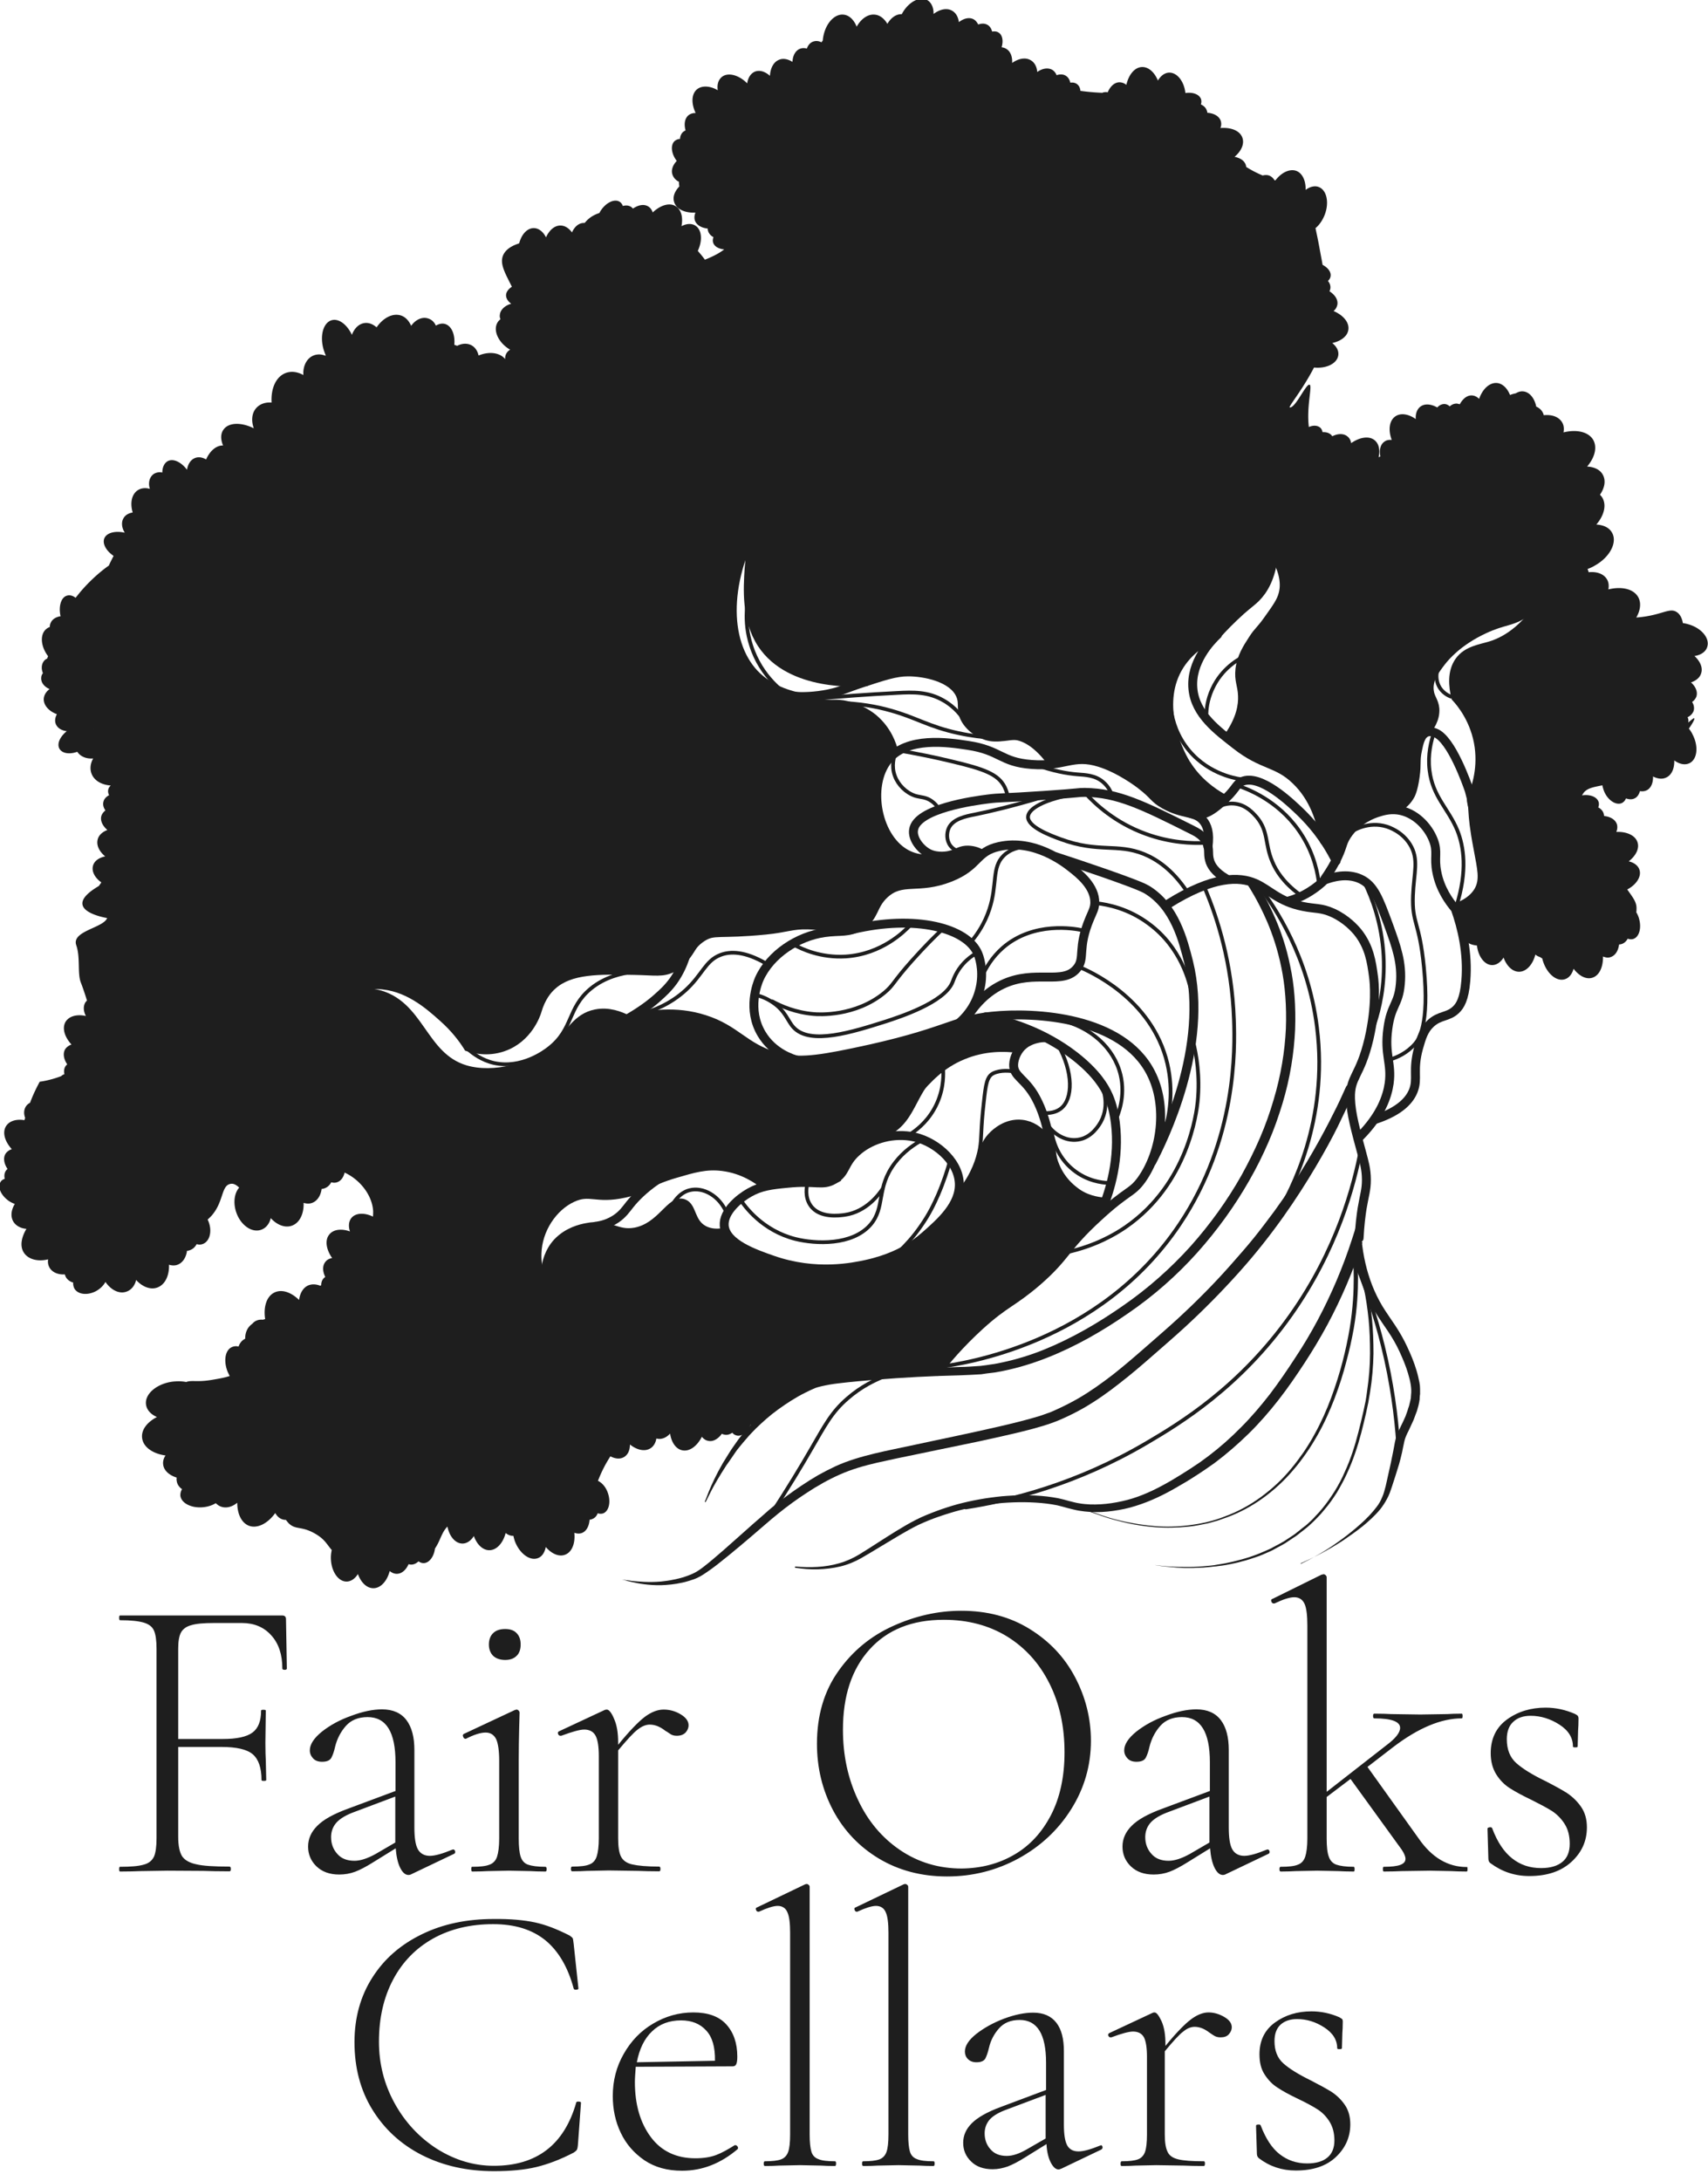 <svg xmlns="http://www.w3.org/2000/svg" viewBox="0 0 795.5 1015.5"><style>.st0{stroke-width:12;stroke-linecap:round}.st0,.st1,.st2,.st3{fill:none;stroke:#000;stroke-miterlimit:10}.st1{stroke-width:12;stroke-linejoin:round;stroke-linecap:square}.st2,.st3{stroke-linecap:round}.st2{stroke-linejoin:round;stroke-width:12}.st3{stroke-width:5}.st4{fill:#1e1e1e}.st5{stroke-width:4.157;stroke-linecap:round}.st5,.st6,.st7,.st8{fill:none;stroke:#1e1e1e;stroke-miterlimit:10}.st6{stroke-width:4.157;stroke-linejoin:round;stroke-linecap:square}.st7,.st8{stroke-linecap:round}.st7{stroke-linejoin:round;stroke-width:4.157}.st8{stroke-width:1.732}.st9{display:none}.st10{display:inline}</style><g id="Large_Tree"><path d="M-702.7 1395.6c9.6-4.8 19-9.9 28.2-15.4 9.1-5.5 18-11.5 26.6-17.8 4.3-3.2 8.5-6.4 12.7-9.8l3.1-2.5 1.5-1.3 1.5-1.3 3.1-2.6 3-2.6c3.9-3.5 7.8-7.2 11.4-11 3.6-3.8 7.1-7.7 10.1-11.9 1.5-2.1 2.9-4.2 4.2-6.4 1.3-2.2 2.3-4.4 3.4-6.8 1.9-4.4 3.2-9.5 4.5-14.6 1.2-5.1 2.4-10.4 3.5-15.6l3.4-15.6c1.1-5.2 2.2-10.3 3.1-15.5l1.5-7.8c.5-2.6 1-5.4 1.8-8.3.7-2.9 1.7-5.8 2.9-8.6 1.2-2.7 2.5-5.4 3.7-7.7 2.4-4.7 4.7-9.5 6.6-14.1 1-2.3 1.9-4.7 2.7-7.1l1.3-3.7.6-1.8.5-1.8c.7-2.4 1.2-4.8 1.7-7.2.2-1.2.5-2.5.6-3.7.2-1.1.3-2.3.4-3.5l.1-1.8.1-1.9c0-1.1 0-2.3-.1-3.5-.1-2.4-.4-4.8-.8-7.2-.8-4.9-2-9.8-3.5-14.7-1.5-4.9-3.2-9.8-5.1-14.6l-1.5-3.6-.7-1.8-.8-1.8-1.6-3.7-1.6-3.5c-4.4-9.4-9.5-18.4-15.2-27.2-5.7-8.8-12.1-17.4-17.9-27-5.7-9.5-10.6-19.6-14.7-29.9-4-10.3-7.2-21-9.7-31.7-2.5-10.8-4.1-21.7-5.2-32.6l13.5 1.5c-6.3 19.1-13.4 37.9-21.3 56.4s-16.7 36.6-26.2 54.3c-4.8 8.8-9.8 17.6-14.9 26.2-5.2 8.6-10.6 17.1-16.1 25.5-10.9 16.7-22.4 33.3-34.8 49.2-1.5 2-3.1 4-4.7 5.9l-4.8 5.9c-3.2 3.9-6.5 7.7-9.8 11.5-3.4 3.7-6.7 7.5-10.2 11.2-3.5 3.6-7 7.3-10.6 10.9-14.3 14.2-29.6 27.5-45.8 39.6-4.1 3-8.2 5.9-12.3 8.8-2 1.5-4.2 2.8-6.3 4.2l-6.3 4.1c-4.2 2.8-8.5 5.4-12.7 8-4.3 2.6-8.6 5.2-12.9 7.7-17.4 10.2-35.8 19.1-55.4 25.2-2.5.7-4.9 1.5-7.4 2.1l-7.5 1.8c-5 1-10.1 2-15.1 2.6l-3.8.5c-1.3.1-2.6.2-3.8.3l-3.8.3c-1.3.1-2.6.2-3.8.2l-7.7.2h-3.9l-3.7-.1c-5.3-.3-10.4-.8-15.6-1.7-5.1-.9-10.2-2.2-15-3.6-4.8-1.3-9.5-2.6-14.2-3.6-2.4-.5-4.7-1-7.1-1.4-2.4-.4-4.8-.7-7.2-1.1-4.8-.6-9.7-1-14.6-1.3l-1.8-.1-1.9-.1c-1.3-.1-2.5-.1-3.7-.2-2.4-.1-4.9-.1-7.3-.2-9.8-.1-19.6.3-29.4 1.1-9.8.8-19.6 2-29.2 3.7-2.4.4-4.9.8-7.3 1.3l-7.2 1.5c-2.4.5-4.8 1.1-7.2 1.6-2.4.6-4.8 1.1-7.2 1.8l-7.1 1.9c-2.4.6-4.7 1.4-7.1 2.1-2.3.7-4.7 1.4-7 2.2l-7 2.4a269 269 0 0 0-27.3 11.1c-8.8 4.3-17.5 9-26 14.1s-17 10.3-25.5 15.4-17 10.3-25.8 15.2c-4.4 2.5-9 4.7-13.7 6.6-4.7 1.9-9.6 3.4-14.5 4.6-4.9 1.2-9.9 2-14.9 2.7-2.5.2-5 .6-7.5.7l-3.8.2-3.8.1c-2.5.1-5 0-7.5 0s-5-.2-7.5-.4l-7.5-.7-7.4-1c-.5-.1-.8-.5-.8-1 .1-.5.5-.8.9-.8l7.4.6 7.4.3c2.5 0 4.9.1 7.4 0s4.9-.1 7.4-.3l3.7-.2 3.7-.4c2.5-.2 4.9-.6 7.3-1 4.8-.8 9.6-1.8 14.3-3.2 4.7-1.4 9.3-3 13.7-4.9 4.4-1.9 8.7-4.2 12.9-6.8 8.4-5.1 16.8-10.5 25.2-15.9 8.4-5.4 16.7-10.8 25.2-16.1 8.5-5.3 17.3-10.3 26.3-14.9 4.5-2.3 9.1-4.4 13.8-6.3 2.3-1 4.7-1.9 7-2.9l3.5-1.4 3.6-1.3 7.1-2.6c2.4-.9 4.8-1.6 7.2-2.4 2.4-.7 4.8-1.6 7.2-2.2l7.3-2.1c2.4-.7 4.9-1.3 7.3-1.9 2.5-.6 4.9-1.2 7.4-1.8l7.4-1.6c2.5-.5 5-.9 7.4-1.4 9.9-1.8 19.9-3.2 30-4 20.1-1.8 40.3-2 60.6.3 2.5.3 5.1.6 7.6 1s5 .9 7.6 1.4c5 1 10 2.3 14.8 3.6 4.8 1.3 9.4 2.5 14.1 3.2 4.7.8 9.4 1.2 14.1 1.4l3.7.1h2.6 1l7.2-.3c1.2 0 2.4-.2 3.6-.3l3.6-.3 3.6-.3 3.6-.5c4.8-.6 9.5-1.6 14.2-2.6l7-1.8c2.3-.6 4.6-1.4 7-2.1 18.5-5.9 36-14.6 52.9-24.6 4.2-2.5 8.4-5.1 12.6-7.7 4.2-2.6 8.5-5.3 12.5-8l6.1-4.1c2-1.4 4.1-2.7 6.1-4.1 4-2.9 8-5.7 11.9-8.6 15.7-11.8 30.4-24.9 44.2-38.8 3.5-3.5 6.8-7.1 10.2-10.6 3.3-3.6 6.5-7.3 9.8-11 3.2-3.8 6.4-7.5 9.5-11.3l4.6-5.8c1.5-1.9 3.1-3.8 4.5-5.8 12-15.6 23.1-31.9 33.9-48.6 5.4-8.3 10.7-16.6 15.7-25.1s9.9-17.1 14.5-25.7c9.2-17.4 17.8-35.2 25.4-53.3 7.7-18.2 14.6-36.6 20.6-55.4l10.2-31.4 3.3 32.9c1.1 10.4 2.7 20.7 5.1 30.9 2.3 10.1 5.3 20.1 9.1 29.7 3.8 9.6 8.3 18.9 13.6 27.8 5.3 8.8 11.6 17.4 17.6 26.6 6 9.2 11.5 18.8 16.2 28.9l1.8 3.8 1.6 3.7.8 1.9.8 1.9c.5 1.3 1.1 2.5 1.6 3.8 2 5.1 3.9 10.4 5.5 15.7 1.6 5.4 3 10.9 3.9 16.6.4 2.9.8 5.8.9 8.8.1 1.5.1 3 .1 4.6l-.1 2.1c0 .7-.1 1.5-.1 2.2-.1 1.5-.3 3-.5 4.5-.2 1.4-.5 2.8-.7 4.2-.5 2.8-1.2 5.6-2 8.4l-.6 2.1-.7 2.1-1.3 3.9c-.9 2.6-1.9 5.3-3 7.9-2.2 5.2-4.6 10.1-7 15-1.2 2.5-2.3 4.6-3.2 6.8-.9 2.2-1.6 4.3-2.2 6.6-.6 2.3-1.1 4.8-1.6 7.5-.5 2.6-1.1 5.3-1.6 7.9-1.2 5.3-2.5 10.6-4.1 15.9-.8 2.6-1.5 5.3-2.3 7.8l-1.2 3.9-1.2 3.8c-1.7 5.1-3.4 10.2-5.2 15.4-1.8 5.1-3.6 10.4-6.3 15.6-1.2 2.4-2.7 5-4.3 7.3-1.6 2.4-3.3 4.7-5.1 6.8-3.6 4.3-7.4 8.3-11.4 12-4 3.7-8.1 7.3-12.4 10.7-8.4 6.7-17.2 13.1-26.2 19-4.5 3-9.1 5.8-13.7 8.6s-9.3 5.4-14.1 8c-9.5 5.1-19.2 9.8-29 14.1-.3.1-.7 0-.8-.3-.2.3-.1 0 .2-.2z"/><path class="st0" d="M-882 509.2c61.1-38.4 96.2-37 117-28.1 19.4 8.3 31.4 24.6 64.4 31.3 16.4 3.3 24.7 1.4 40.4 8.6 18.2 8.3 29.3 20.8 33.5 26.1 15.6 19.5 18.5 40.1 21 59.4 1.1 8.3 4.5 39.1-6.2 83.9-12.1 51.1-25.7 49.9-24.8 80.2.6 19.8 7.1 43.8 15.2 73.7 3 10.9 6 21 5.9 35.5-.1 13.3-2.7 19.6-5.8 38.5-1.5 9.2-3.3 22.8-4.1 39.8"/><path d="M-631.1 759.3s-2 4.4-5.7 12.8c-.9 2.1-2 4.4-3.2 7-1.2 2.6-2.5 5.4-3.9 8.4s-3 6.2-4.6 9.7c-1.7 3.4-3.4 7.1-5.4 10.9-7.6 15.3-17.5 33.7-29.6 54.2-3.1 5.1-6.2 10.4-9.6 15.8-3.3 5.4-6.8 10.9-10.4 16.5-7.3 11.2-15.2 22.9-23.7 34.9s-17.7 24.2-27.5 36.7c-9.9 12.4-20.5 24.9-31.7 37.5-22.4 25.1-47.3 50.5-74.4 75.3-3.3 3.1-6.8 6.2-10.3 9.3-3.5 3.1-6.9 6.2-10.4 9.2-7 6.1-14 12.2-21.1 18.4-14.2 12.3-28.7 24.7-43.9 36.7-15.2 12-31.3 23.4-48.5 33.3-8.6 4.9-17.5 9.4-26.5 13.6-2.3 1-4.5 2-6.8 3l-3.4 1.5-.4.2-.6.2-.8.3-1.7.7c-1.2.4-2.2.9-3.5 1.3l-3.7 1.3c-2.5.9-4.8 1.6-7.2 2.3-19 5.8-38 10.2-57 14.5-19 4.3-37.9 8.3-56.6 12.2-18.8 3.9-37.4 7.8-55.7 11.6-18.4 3.8-36.6 7.3-54.2 11.4-8.8 2-17.4 4.2-25.7 6.8-8.3 2.6-16.4 5.6-24.2 9-7.8 3.4-15.4 7.3-22.6 11.4l-1.4.8-1.3.7-2.7 1.6c-1.8 1.1-3.7 2.2-5.4 3.3-1.8 1.1-3.5 2.2-5.3 3.3-1.7 1.1-3.5 2.2-5.2 3.4-13.8 9-26.8 18.5-38.9 28.3-6.1 4.9-11.8 9.8-17.6 14.8-5.8 4.9-11.4 9.8-16.9 14.5-11.1 9.5-21.8 18.5-32.1 27-5.2 4.2-10.3 8.3-15.3 12.2-5.1 3.8-10 7.5-15.1 10.9-1.3.8-2.6 1.6-3.8 2.5-1.3.8-2.6 1.5-3.9 2.3-1.4.7-2.7 1.4-4.1 2.1l-2.1.9-.5.2-.6.2-1 .4c-2.5.9-5.3 1.9-8 2.6-1.3.4-2.6.7-3.9 1.1l-3.9.9c-1.3.3-2.6.5-3.8.8-1.3.3-2.5.5-3.8.7-1.2.2-2.5.4-3.7.6-1.2.1-2.4.3-3.6.4-2.4.3-4.7.4-7 .6-2.3.2-4.5.2-6.7.2-8.7.1-16.3-.5-23-1.3-3.3-.5-6.4-.9-9.1-1.4-2.8-.5-5.3-.9-7.5-1.5-2.2-.5-4.2-.9-5.9-1.4-1.7-.5-3.1-.8-4.2-1.1-2.3-.6-3.4-.9-3.4-.9s1.2.2 3.5.5c1.2.2 2.6.4 4.3.7 1.7.3 3.7.5 6 .7 9 1 22.4 2.2 39.1.8 8.3-.8 17.5-2.2 27.1-5 1.2-.4 2.4-.7 3.6-1.1 1.2-.4 2.4-.8 3.6-1.3 1.2-.4 2.4-.9 3.6-1.4 1.2-.4 2.5-1 3.8-1.5l1-.4.2-.1c.1 0 .2-.1.2-.1l.4-.2c.6-.3 1.1-.6 1.7-.8 1.1-.6 2.3-1.3 3.4-2 1.1-.8 2.3-1.5 3.5-2.3 1.1-.8 2.3-1.6 3.5-2.5 4.6-3.4 9.3-7.3 14.1-11.3 4.8-4 9.7-8.2 14.6-12.6 10-8.7 20.4-18 31.2-27.7 5.4-4.8 11-9.8 16.7-14.8 5.7-5 11.6-10.2 17.7-15.3 12.3-10.1 25.6-19.9 39.6-29.3 1.8-1.2 3.5-2.3 5.3-3.5 1.8-1.1 3.6-2.3 5.4-3.5 1.8-1.2 3.6-2.3 5.5-3.4l2.7-1.7 1.5-.9 1.4-.8c7.7-4.4 15.5-8.5 23.8-12.2 8.2-3.7 16.8-6.9 25.5-9.7 8.7-2.8 17.6-5.1 26.6-7.3 17.9-4.3 36.1-7.9 54.4-11.9 18.3-3.9 36.9-7.9 55.6-11.9 18.7-4 37.5-8.1 56.4-12.4 18.8-4.3 37.7-8.8 55.8-14.4 2.2-.7 4.6-1.4 6.7-2.2l3.2-1.1c1.1-.4 2.2-.9 3.4-1.3l1.7-.7.8-.3.7-.3 3.3-1.4c2.2-1 4.4-1.9 6.5-2.9 4.3-2.1 8.6-4 12.8-6.3l3.2-1.6c1.1-.5 2.1-1.1 3.1-1.7l6.2-3.5c16.4-9.5 31.9-20.4 46.7-32.1 14.9-11.7 29.2-24 43.3-36.3 7.1-6.2 14.1-12.3 21-18.4 3.5-3 6.9-6.1 10.3-9.1 3.4-3.1 6.8-6 10.1-9.1 26.8-24.4 51.4-49.3 73.5-74 11.1-12.4 21.5-24.6 31.3-36.7 9.8-12.1 18.9-24.2 27.4-35.9s16.3-23.2 23.6-34.2c3.6-5.5 7.1-10.9 10.4-16.2 3.4-5.3 6.5-10.5 9.5-15.5 12.2-20.1 21.9-38.2 29.7-53.2 2-3.7 3.7-7.3 5.4-10.7 1.7-3.4 3.3-6.5 4.7-9.5 1.4-2.9 2.7-5.7 3.9-8.2 1.2-2.5 2.3-4.8 3.2-6.9 3.8-8.3 5.8-12.7 5.8-12.7 1.4-3 4.9-4.3 8-2.9 3.5 1.3 4.8 4.9 3.5 7.9z"/><path d="M-764.4 478.5l2.3 3.6 2.3 3.7c1.5 2.5 3 5 4.4 7.5 2.9 5 5.6 10.2 8.3 15.3 5.2 10.4 10 21 14.2 31.8 4.2 10.8 7.8 21.9 10.8 33.2l1.2 4.4.9 4.2 1.9 8.3.9 4.2.8 4.3 1.5 8.7c3.6 23 4.9 46.3 3.9 69.5-1 23.2-4.1 46.3-9 68.9-4.9 22.6-11.8 44.8-20.1 66.4-8.4 21.6-18.2 42.5-29.4 62.7-22.4 40.4-49.8 78-81.4 111.6-15.8 16.8-32.7 32.6-50.6 47.2l-13.6 10.7c-4.7 3.4-9.3 6.9-14 10.2-9.4 6.6-18.9 13.1-28.6 19.3-19.4 12.4-39.5 23.8-60.5 33.6-20.9 9.9-42.6 18.2-65 24.3-22.4 6.1-45.6 9.9-68.9 10.3-22.8.3-45.5 1.1-68.2 2.3-11.4.6-22.7 1.3-34.1 2.1-11.4.8-22.7 1.8-34 2.8-11.4 1-22.7 2-33.9 3.3-11.2 1.4-22.3 2.9-32.5 6.4l.6-.2-2.7 1.1c-.8.3-1.5.6-2.3 1-1.5.6-3 1.4-4.6 2-3 1.4-6.1 2.9-9 4.5-3 1.5-5.9 3.2-8.8 4.9-1.5.8-2.9 1.7-4.3 2.6l-4.3 2.7-8.4 5.6-8.2 5.9c-2.7 2-5.3 4.2-8 6.2-1.3 1-2.6 2.1-3.9 3.2l-3.8 3.3c-1.3 1.1-2.6 2.2-3.8 3.3l-3.7 3.5c-2.5 2.3-5 4.6-7.3 7.1-2.3 2.4-4.7 4.8-7 7.3l-6.7 7.7c-2.3 2.5-4.3 5.2-6.4 7.9l-3.1 4-1.6 2-1.5 2.1c-2 2.7-3.9 5.6-5.9 8.4l-6.1 9 .4-.5c-1.3 2-2.5 3.9-3.8 5.9l-3.7 6c-2.4 4-4.8 8-7.1 12.1l-3.4 6.1c-1.1 2.1-2.2 4.1-3.3 6.2-2.2 4.1-4.3 8.3-6.3 12.5-.1.3-.5.4-.8.3-.3-.1-.4-.4-.3-.7 1.6-4.4 3.3-8.8 5.1-13.2 1.8-4.3 3.7-8.7 5.7-12.9 2-4.3 4.1-8.5 6.3-12.7 2.2-4.2 4.5-8.3 6.8-12.4l.4-.5-.2.2-.1.1c0 .1 0 .1 0 0l.1-.1.2-.3.3-.6.7-1.1 1.3-2.2 2.7-4.4c1.8-3 3.6-5.9 5.6-8.8l1.4-2.2 1.5-2.1 3-4.2c2-2.8 4-5.7 6.2-8.4l6.6-8.1c2.3-2.6 4.7-5.2 7-7.8 2.3-2.6 4.8-5.1 7.3-7.5l3.7-3.7c1.2-1.3 2.6-2.4 3.9-3.5l3.9-3.5c1.3-1.2 2.6-2.3 4-3.4 2.7-2.2 5.4-4.4 8.2-6.6l8.4-6.3c2.9-2 5.8-4 8.7-5.9l4.4-2.8c1.5-.9 3-1.9 4.5-2.7 3-1.8 6-3.5 9.2-5.2 3.1-1.7 6.2-3.2 9.4-4.8 1.6-.7 3.2-1.5 4.8-2.2.8-.4 1.6-.7 2.5-1.1l1.3-.5.6-.2c.1 0 .2-.1.2-.1l.6-.2c11.5-4 23.1-5.6 34.5-7.1 11.4-1.4 22.8-2.5 34.2-3.6a1971.98 1971.98 0 0 1 68.4-5.4c22.8-1.4 45.8-2.3 68.6-2.8 22.3-.6 44.5-4.3 66.1-10.3 21.6-6 42.7-14.2 63-23.9 20.3-9.7 40-20.9 59-33.2 9.5-6.1 18.8-12.5 28.1-19.1 4.6-3.3 9.1-6.6 13.7-10l13.3-10.4c17.5-14.3 33.9-29.7 49.4-46.2 30.9-32.9 57.6-69.7 79.4-109.2 10.9-19.8 20.5-40.2 28.6-61.2 8.1-21 14.7-42.6 19.5-64.5 4.9-21.9 7.9-44.3 8.9-66.7 1-22.4-.2-44.9-3.6-67l-1.4-8.2-.7-4.1-.9-4.2-1.9-8.4-.9-4.2-1-3.9c-2.9-10.8-6.3-21.5-10.3-31.9-4-10.5-8.5-20.7-13.5-30.7-2.5-5-5.1-10-7.9-14.8-1.4-2.4-2.8-4.9-4.2-7.3l-2.2-3.6-2.3-3.6c-1.7-2.8-.9-6.5 1.9-8.3 2.1-1.7 5.7-.9 7.5 1.9z"/><path class="st0" d="M-1192.2 1137.4c11.7-15.1 30.5-37.6 56.9-61.5 34.7-31.4 43.1-30 77.2-59.5 40.3-34.8 35.5-44.2 82.8-87.4 39.1-35.7 44.2-30.9 57.3-49.5 26.8-37.8 35.2-99 12.3-143.6-38.5-75.2-155.2-82.3-213.5-76.2-53.8 5.6-60.6 22.7-185.9 48.9-54.8 11.5-78.2 13.4-105.1 5.5-41.9-12.2-53.3-36.5-95.4-50.1-38.4-12.3-75.3-7-102.7.7-10.6-5.6-26.3-11.5-43.3-8.2-25.3 4.8-34.3 26.9-53.4 44.4-31.4 28.9-84.7 41.6-121.8 30.7-58.9-17.2-60.5-89-120.2-101.9-24.5-5.3-46.8 1.9-60.8 8.1"/><path class="st0" d="M-1155.6 667c8.8-15.5 24.5-37.4 50.8-49.8 44-20.7 81.3 1.7 100.1-21.5 11.5-14.3.1-26.6 17.3-67.2 3.8-9 6.4-13 6.5-20.5.4-22.2-21.1-39.2-31.6-47.5-8.3-6.5-49.8-39.2-97.3-28.7-31.9 7.1-26.5 25.9-65.9 41.5-43.4 17.1-64.4.6-88 22.3-17 15.6-12.7 30.2-32.4 42.6-16.1 10.1-26.7 6.1-48.7 9.1-34.8 4.8-72.6 28.6-87.5 62.3-2.6 5.9-16.4 40.8 3.1 73.7 15.6 26.2 42.4 34.1 48.9 35.8"/><path class="st0" d="M-1033.7 445.5c15.4 5 37.7 12.4 64.5 21.8 48.7 17.1 55.4 20.9 58.8 22.9 37.6 22.9 48.9 68.8 56 97.3 28 113.7-34.5 239.2-49.5 268.1M-1321 544.8c-10.4-3.1-26.1-6.9-45.3-7.5-21.5-.7-29.6 4.3-56.6 7-63.8 6.5-69.4-.6-85.5 9.6-21.5 13.7-17.5 30.3-40.2 41.3-13.8 6.7-22.1 3.9-51 3.3-48-1-86-1.8-110.4 19.8-6.3 5.6-15.3 15.9-20.9 34.8-1.3 4-12.2 36.3-45.4 48-21.8 7.7-40.9 2.1-47.4-.1-6.8-10.6-17.7-25.4-34.2-40.1-18.8-16.6-47.9-42.5-87.1-43.6-9.9-.3-33.9.7-61.6 19.3"/><path class="st0" d="M-1531.7 581.8c-2.6 7.9-7.2 19.1-15.6 30.8-7.1 9.8-13.9 15.9-21.4 22.5-8.8 7.7-21.5 17.7-38.6 27.3M-624 821.7c28.1-28.2 36.7-53.3 39.2-71.3 3.8-27.7-6.6-38.2-1.6-73.9 4.5-32 14.1-31.5 16.8-59.5 2.7-28.5-5.2-50.2-16-79.6-12.9-35.2-19.5-53.4-37.9-61.8-18.4-8.4-38.2-2.4-48.2 1.5-5 4.9-11.8 10.8-20.7 16.2-10.4 6.4-20.2 10-27.6 12.1"/><path class="st0" d="M-671 474.9c3.6-4.9 8.7-12.6 14-22.6 10.6-20.1 8.2-24 15.7-35.6 14.1-21.6 36.7-29.2 41.2-30.7 6.5-2.1 15.6-5 27.1-3.4 23 3.1 40.8 22 48 40.4 6.4 16.3.7 22.7 4.7 43.1 4.4 22.6 16.2 39.2 25 49.3 8.9 25.2 17.3 59.8 14.1 97-2.1 24.6-7.8 33.4-13.3 38.6-10.9 10.3-21.6 6.8-34 18.3-9.1 8.5-12.1 18.6-16.1 32.9-8.4 30.4-.7 40.8-7 57.3-4.5 11.9-16.4 27.2-51 38.6"/><path class="st0" d="M-493.1 513.2c8.8-3.2 21.4-9.5 28.5-22.2 8.2-14.7 4.1-29.5-1-56.3-10.9-57.1-3.4-48.7-11.8-78.1-2.8-8.3-23.9-69-45.5-77.3-2.1-.8-6.9-2.7-11.7-.8-7.9 3-10.4 14-12.5 23.9-3.2 14.7-.5 17.5-3.1 35.7-2.7 18.9-6.4 25.1-7.7 27.2-5.3 8.2-12.3 13.1-17.2 15.7M-1306.1 543.2c84.7-20.2 154.1-2 168.7 32.8 3.8 9 7.7 28.2 2.1 49.4-6.1 23.5-20.8 37.7-26.7 42.9"/><path class="st0" d="M-370.8 86.8c-5.9 8.7-15.4 20.5-30 30.4-19.9 13.6-28.8 9.7-56.6 22.7-35.2 16.4-52.1 36.9-56.6 42.8-8.8 11.3-18.6 24.4-16.7 39.9 1.3 10.1 6.7 13.8 7.4 24.3.9 13.5-6.9 25.1-13.9 33"/><path class="st0" d="M-473.7 365.6c4.6-10.2 14.2-35.4 9.7-67.7-5-35.6-24-58.5-31.5-66.6-3.5-14.7-5.3-34.1 5-48.5 10.5-14.6 28-16.4 42.2-20.9 22.4-7 51.2-25 78.5-73.3M-1126.9 660.9c30.8 6.2 77 19.9 119.1 52.4 30.1 23.3 40.4 42.5 44.8 51.9 2.8 6.1 8.9 20.9 10.9 47 3.5 46.6-9.5 87.4-21.9 115.1M-804 475.3c-15.3-8.9-20.7-18.2-22.6-25.4-2.4-8.7.3-14-3.5-22.4-4.5-9.9-13.8-14.8-19.7-17.7-66.8-33.4-100.1-50.1-144.7-50.5-9.8-.1-2.8.6-54.6 4.1-58.2 3.9-58.6 2.5-76 4.8-18.1 2.4-95.1 12.6-99.7 41.3-1.9 11.9 8.8 26.1 20.1 31.8 12.2 6.2 26.5 3.1 29.2 2.4 9.1-2.2 11.9-5.9 20.7-6.6 8.4-.7 15.5 2 20 4.2"/><path class="st0" d="M-1182 445.1c-10.9 3.2-30.5 6.9-49.2-1.8-42.6-19.9-56-93.6-27.4-128.3 26-31.6 80.4-23.4 107.1-19.4 44.4 6.7 44.1 22.4 85.8 25.6 45 3.4 55.3-14 91.7-2.7 26.9 8.4 52.1 27.5 55.5 30 18.2 13.9 16.9 18.2 31.5 26.3 25.5 14.3 41.6 8.6 52.5 22.3 4.5 5.7 8.9 15.8 6.1 34.6"/><path class="st0" d="M-1251 303.6c-1.9-7.7-8-27.5-26.6-43.4-2.7-2.3-18.4-15.4-41.7-19-10.3-1.6-13.2.1-25.3-.9-17.5-1.4-31.3-6.4-40.3-10.4 10.7.6 27.2.6 46.6-3.5 16.6-3.5 23.4-7.4 43.6-14.2 30.8-10.2 46.1-15.4 63.3-15.3 21.8.1 59.8 7.3 70 30.9 5.4 12.4-.9 20.1 7.6 34 9.1 14.8 24.9 20 27.4 20.8 15.1 4.7 22.9-1.1 35.9-.4 12.2.6 29.8 6.9 50.7 34.7"/><path class="st1" d="M-1387.1 229c-26.7-7.2-42.2-19.7-51-28.9-41.8-44-40-129.2 7.5-210.5-5.7 15.5-12.7 39.2-14.6 68.8-1.7 26.7-4.3 68.4 17.1 101.2 38.7 59 131.3 51.5 136.4 51"/><path class="st2" d="M-656 451.3c-15.7-31.4-34.3-52.3-47.6-65.1-13.7-13.2-54.5-52.5-79.4-41.2-8.7 4-6.7 10.2-28.3 28.9-12.3 10.6-20.2 14.9-29.3 15.2-6.8.2-12.3-1.7-15.5-3.1"/><path class="st2" d="M-671.9 424.1c-4-26.2-13.7-57.7-38.4-81.4-25.4-24.4-44.1-18.9-80.5-47.4-23.8-18.7-54.5-40.8-57.8-75.4-3.4-36 24.3-64.6 33.2-73.2-14.5 6.1-39.1 19.5-53.9 46.3-27.5 50 .2 109.1 11 126.8.5.8.9 1.4 1.1 1.8 14.3 22.7 33.5 37 49.7 45.9M-816.3 146.8c7-7.9 17.8-19.5 32.3-32.2 10.9-9.6 14.9-12 20-17.1 9.8-9.8 20.7-26.8 24-58.4"/><path class="st2" d="M-738.9 40.5c16.7 26.7 13.2 45.7 11.5 52-2.6 10-8.4 18.1-19.9 34.2-11.1 15.5-13.1 14.8-20.8 26.8-7.6 11.7-15.4 23.7-17.2 39.9-1.8 15.9 2.9 20.8 3.5 35.8.5 12.7-2.3 31.3-18.4 54.7"/><path class="st0" d="M-1048.6 688.7c-4.1.1-10.4.7-17.5 3.7-1.3.5-5.6 2.4-9.5 5.4-8.6 6.7-13.5 18.1-13.7 26.9-.5 16.1 15.3 18.2 29.9 44.8 9.3 17 13.6 34.2 16.6 46.4 6.3 25.7 3.2 30.7 9.8 46 8.1 18.9 20.4 28.7 25.7 33 14.3 11.5 30.6 13.9 39.2 14.8M-1331.4 879.6c16.8-9.4 12.6-21.3 30.3-37.4 17-15.5 44.7-25.4 72.6-21.1 30.6 4.6 64.1 31.7 65.6 63 1.5 29.3-25.5 52.8-46.3 70.9-9.3 8.1-17.9 13.7-23.4 17-6.5 3.9-25.1 14.5-55.2 21-17.5 3.8-67.9 14.7-126.3-5.8-23.9-8.4-63-22-64.9-46.3-1.5-19.1 20.5-37 34.1-44.6 15.3-8.6 29.6-10.4 50.9-12.4 38.5-3.5 46.7 4.7 62.6-4.3z"/><path class="st0" d="M-1083.9 703.4c-18.2-2.4-45.2-2.8-73.8 8.9-30.2 12.4-47.9 32.5-63.9 50.6-19.3 21.9-31.3 43.2-38.4 58.2M-1039.4 836.6c-.7-1.6-13.1-28.6-39.2-31.4-20.6-2.2-35.6 12.1-38.5 14.9-15.4 14.7-12.2 29.1-25 55.6-5.2 10.9-14.1 25.7-29.8 41.3M-1423.1 887.7c-10.6-8.7-30.4-22.2-57.6-25.7-22.2-2.8-39.6 2.4-63.3 9.2-39.2 11.3-38.6 20-68.6 26.7-39.3 8.8-46.6-5-70.5 6.1-26.3 12.2-46.7 42.5-47.7 75.1-.7 23.3 8.7 41 13.5 48.7"/><path class="st0" d="M-1478.4 950.4c-7 1.3-18 2.2-27.9-3.2-18-9.9-14.9-31.1-27.3-35.6-17-6.1-29.4 31.8-65.1 38.3-25.7 4.7-34.1-12.3-65.2-6-7.7 1.6-25.5 5.4-39.1 20.3-22.1 24.1-16 58-15 63"/><path class="st0" d="M-1571.3 881.3c-16.6 11.5-27.4 22.9-34.4 31.5-5.6 6.9-9.6 13.1-18.1 19.1-10 7-20.4 9.5-27.9 10.5"/><path class="st3" d="M-1086.3 734.6c-7.8-1.5-20.9-3-30.8 1.9-8.6 4.2-10 15-12.7 39.1-4.2 37.8-2.5 46.7-5.2 62.1-2.5 14-8.7 33.9-26.2 56.7"/><path d="M-627.5 985.2s0 .6.1 1.7.2 2.8.3 5.1c.2 4.5.5 11 .5 19.3s-.2 18.4-1.1 30c-.9 11.5-2.3 24.5-4.8 38.6-.6 3.5-1.3 7.1-2 10.7-.7 3.6-1.5 7.3-2.4 11-1.7 7.5-3.5 15.2-5.6 23.1-4.1 15.8-9.3 32.2-15.6 48.8-3.2 8.3-6.6 16.7-10.5 24.9l-1.4 3.1-1.5 3.1c-1 2.1-2 4.1-3.1 6.2-1.1 2-2.2 4.1-3.2 6.2l-1.6 3.1-1.7 3c-4.5 8.2-9.6 16.1-14.9 24-1.4 1.9-2.7 3.9-4.1 5.8-.7 1-1.4 1.9-2.1 2.9l-2.2 2.8-4.4 5.6-4.6 5.5-2.3 2.7-2.4 2.6-4.8 5.2-5 5c-1.7 1.7-3.3 3.4-5.1 4.9-1.8 1.6-3.5 3.2-5.3 4.7-.9.8-1.8 1.6-2.7 2.3l-2.7 2.2-2.7 2.2c-.9.7-1.8 1.5-2.8 2.2-1.9 1.4-3.8 2.8-5.7 4.1-.9.7-1.9 1.4-2.8 2.1l-2.9 1.9c-2 1.3-3.9 2.5-5.8 3.8-2 1.2-4 2.3-6 3.5-2 1.1-4 2.3-6 3.4-2.1 1-4.1 2-6.1 3.1-2 1-4.1 2.1-6.2 2.9-2.1.9-4.2 1.8-6.2 2.7-1 .4-2 .9-3.1 1.3-1 .4-2.1.8-3.1 1.2-16.7 6.3-33.6 10-49.8 11.9-8.1 1-16 1.4-23.7 1.5-7.7.1-15.1-.1-22.2-.7-14.2-1.1-27-3.2-38.3-5.7-11.3-2.5-20.9-5.3-28.8-7.9-7.9-2.6-14-4.9-18.1-6.5-4.1-1.6-6.3-2.6-6.3-2.6-.3-.1-.4-.4-.3-.7.1-.3.4-.4.7-.3 0 0 2.2.9 6.3 2.5s10.2 3.8 18.1 6.3c7.9 2.5 17.5 5.2 28.7 7.6 11.2 2.4 24 4.4 38.1 5.4 7 .5 14.4.7 22 .6 7.6-.2 15.5-.6 23.5-1.6 16-2 32.8-5.8 49.2-12.1 1-.4 2.1-.8 3.1-1.2 1-.4 2-.9 3-1.3 2-.9 4.1-1.8 6.1-2.7 2.1-.8 4.1-1.9 6.1-2.9s4-2 6-3.1c2-1 3.9-2.3 5.9-3.4 2-1.2 4-2.2 5.9-3.5 1.9-1.3 3.8-2.5 5.7-3.8l2.9-1.9c.9-.7 1.9-1.4 2.8-2 1.9-1.4 3.7-2.8 5.6-4.1.9-.7 1.8-1.4 2.7-2.2l2.7-2.2 2.7-2.2c.9-.7 1.8-1.5 2.6-2.3 1.7-1.6 3.4-3.1 5.2-4.7 1.8-1.5 3.4-3.2 5-4.9 1.6-1.7 3.3-3.3 4.9-5l4.7-5.2 2.4-2.6 2.2-2.7 4.5-5.4 4.3-5.6 2.1-2.8c.7-.9 1.4-1.9 2-2.9 1.3-1.9 2.7-3.8 4-5.7 5.2-7.8 10.2-15.7 14.6-23.8l1.7-3 1.6-3.1c1.1-2 2.1-4.1 3.2-6.1 1-2.1 2-4.1 3-6.2l1.5-3.1 1.4-3.1c3.8-8.2 7.1-16.6 10.3-24.8 6.2-16.5 11.2-32.8 15.2-48.5 2-7.8 3.8-15.5 5.4-22.9.8-3.7 1.6-7.4 2.3-11 .7-3.6 1.3-7.1 1.9-10.6 2.4-13.9 3.7-26.7 4.5-38.2.8-11.4.9-21.4.9-29.6-.1-8.2-.3-14.7-.6-19-.1-2.2-.2-3.9-.3-5-.1-1.1-.1-1.7-.1-1.7-.1-1.4 1-2.6 2.3-2.7 1.3 0 2.5 1.1 2.6 2.5z"/><path class="st3" d="M-622.4 837.7c-9.5 50.4-32.4 135.9-94.1 223.3-68.7 97.2-149.5 146-194.2 172.3-93.8 55.2-182.6 77.2-243.1 86.7M-627.9 996.2c12.4 30.6 24.6 66.5 34.5 107.2 12 49.1 17.8 93.8 20.5 131.8M-760.6 484c22.6 29.4 67 95.5 78.9 191 15.5 125.1-34.9 219.5-52.9 249.8M-1263.2 1143.9c-13 5.1-31.5 14-49.7 29.7-21.9 18.9-31.3 37.6-49.2 68.6-12.1 21-30.2 51.3-54.3 88M-832 489.5c15.8 37.8 35.9 98.6 38.4 175.1 1.3 39.3 3.7 160.7-73 275.1-108 161-291.7 187.4-322.3 191.3M-617.4 481.2c9.5 19.7 22.8 53.7 25 98 2 39.3-5.6 71.1-12 91"/><path class="st3" d="M-636 412.2c3.3-2.1 23.7-14.6 48-7.3 2.5.7 20.4 6.4 31.3 24 12.4 20 5.2 38.1 4 68.7-1.6 38.3 8.5 34.1 14.7 96.7 7.6 77.4-6.9 96.7-11.8 102.5-10.6 12.4-24.2 18.4-34.2 21.5M-524.3 278.2c-4.2 12-8.6 30-6 51 4.4 35.9 25.5 51.3 37.5 81 8.5 21.1 14 53.6-1.5 102M-501.8 230.2c-2.4-.9-11.7-4.9-16.5-15-4.7-10-3.3-22.2 3.6-31.7M-953.3 801.7c4.4-9.2 14.5-33.9 7.5-63-8.7-36.2-40.4-64.6-81-73.5M-1000.7 594.2c10.5 4.3 97.1 41 117.9 129.5 8.8 37.4 2.5 69.7-3 88.5M-1072.4 432.2c-10.5.7-22.4 3.5-31 12-16.1 15.9-8.1 38.6-19 72-6.4 19.4-16.2 33.6-23 42M-1131.9 605.7c4.8-10.8 13.2-25 27.5-37.5 41.7-36.3 97.5-25.7 106-24M-978 508.2c14.4 1.7 42.4 7 70 27.3 44.1 32.5 54.9 79.6 57.3 92M-1141.4 576.2c-4.1 2.4-10.1 6.6-16 13-9.7 10.7-13.4 21.7-14.5 24.5-10.8 27.9-73 47.7-89.5 53-44.7 14.2-101.9 32.5-124.5 8-8-8.7-10.8-21.9-28-33.5-9.3-6.3-18.4-9.1-24.5-10.5M-1422.7 588.9c-28.7-16.4-48.1-16.4-61.3-11.3-20.2 7.7-24 26.5-46.7 47.3-19.9 18.3-42.7 27.6-62.7 32.7M-1385.4 563.7c10.8 6 36.3 18 70 15.8 48.6-3.2 78.9-33.8 86-41.3M-1016.4 363.2c-31.9 6.4-53.7 17.5-54 29-.3 13.7 29.6 24.7 44 30 51 18.8 75.6 5.2 112 20 16 6.5 38.1 20.1 59 52M-1247.3 302.2c28.6 4.9 53.3 10.2 73.5 15 44.1 10.4 63.2 17.4 72 34.5 3 5.8 4.1 11.2 4.5 15M-1823.4 704.2c6.8 6.1 18.7 15 35.3 18.7 36.9 8.2 68.1-15.4 74-20 32.9-25.6 24.4-54.1 56-80 19.4-15.9 41.8-20.9 58-22.7"/><path class="st3" d="M-1049.4 797.2c9.3 19.9 28.2 31.4 46 29 19.1-2.6 29-20.4 31-24 12.8-23 2.4-47 1-50M-1212.4 826.2c-10.7 5.7-25 15.3-37 31-25.6 33.7-12.4 59.4-33 83-24.6 28.1-73.4 26-101 19-44.1-11.2-67.7-43.7-74-53M-1175.4 855.2c-3.1 11.3-8.1 27-16 45-4.8 10.9-11.3 25.2-23 42-10.1 14.6-20.4 25.6-28.3 33.3M-1548.7 913.9c1.8-3.5 9.1-16.6 23.3-20.3 17.8-4.7 39.8 7.2 49.7 30.3M-824.3 384.7c3-2.5 16-12.8 33-10.5 14.8 2 23.8 12.4 28.5 18 16.3 19.4 10.6 35.7 21 60 5 11.7 14.8 27.8 36 43.5M-785.3 341.2c-7-1.1-46.9-7.7-73.5-45-27.5-38.6-19.4-80.3-18-87M-776.3 174.7c-8.1 3.7-30 15.1-43.5 40.5-8 14.9-10 28.9-10.5 37.5M-1358 233.5c33.6-3.2 71-6 112-8 21.5-1.1 41.6-1.8 62 10 15.8 9.1 25.3 21.8 30.7 30.7M-1444 88.2c-3.2 11.9-9.1 40.2 1.3 73.3 13.7 43.3 45.9 65.4 55.3 71.3"/><path d="M-628 972.4s.7 2.3 2.1 6.6c.7 2.1 1.5 4.8 2.4 8 1 3.1 2 6.8 3.1 10.9 1.2 4.1 2.2 8.6 3.4 13.6.6 2.5 1.1 5.1 1.7 7.8.6 2.7 1.2 5.5 1.7 8.4.5 2.9 1.1 5.9 1.7 9 .5 3.1 1 6.3 1.5 9.5.3 1.6.5 3.3.8 5l.6 5.1c.4 3.4.9 7 1.2 10.6 1.5 14.4 2.1 30.2 1.9 46.8-.1 4.2-.3 8.4-.4 12.6-.2 4.3-.6 8.6-.9 12.9-.1 1.1-.2 2.2-.2 3.3l-.1 1.6-.2 1.6c-.3 2.2-.5 4.4-.8 6.6-.6 4.4-1 8.9-1.8 13.4s-1.5 9-2.3 13.5c-1 4.5-1.9 9-2.9 13.6-.9 4.6-2.1 9.1-3.2 13.6-.6 2.3-1.1 4.6-1.7 6.9l-1.8 6.9c-2.5 9.2-5.1 18.4-8.3 27.5l-1.2 3.4-1.3 3.4c-.9 2.3-1.7 4.5-2.6 6.8-1.9 4.4-3.6 9-5.8 13.3-4 8.8-8.7 17.3-13.7 25.6-5.3 8.1-10.7 16-16.9 23.3-1.5 1.8-3 3.7-4.6 5.4-1.6 1.7-3.3 3.4-4.9 5.2-3.2 3.5-6.7 6.6-10.1 9.8l-2.6 2.4c-.9.8-1.8 1.5-2.7 2.3-1.8 1.5-3.5 2.9-5.3 4.4-3.7 2.8-7.3 5.7-11.1 8.1-.9.6-1.9 1.3-2.8 1.9-.9.6-1.9 1.3-2.8 1.9-1.9 1.2-3.8 2.4-5.7 3.5-1.9 1.2-3.9 2.2-5.8 3.3-1 .5-1.9 1.1-2.9 1.6s-1.9 1-2.9 1.5c-1.9 1-3.9 2-5.8 2.9-2 .9-3.9 1.8-5.9 2.7-1.9.9-3.9 1.7-5.8 2.5-2 .8-3.9 1.6-5.8 2.3-2 .7-3.9 1.4-5.8 2.1-1.9.7-3.9 1.3-5.8 1.9-1 .3-1.9.6-2.9.9-1 .3-1.9.6-2.9.8-1.9.5-3.8 1.1-5.7 1.6-7.6 2-14.9 3.6-22.1 4.8-14.3 2.4-27.5 3.6-39.3 3.9-11.7.3-22 0-30.4-.7-8.4-.6-15-1.5-19.4-2.1-4.5-.7-6.8-1.1-6.8-1.1s2.4.4 6.9.9 11.1 1.2 19.4 1.6c8.4.4 18.6.6 30.3 0 2.9-.1 5.9-.4 9-.6 3.1-.3 6.3-.5 9.5-.9 6.5-.7 13.3-1.7 20.4-3 7.1-1.3 14.4-3 21.8-5 7.4-2.1 15.1-4.6 22.7-7.6 1.9-.7 3.8-1.6 5.7-2.3 1.9-.8 3.9-1.6 5.8-2.5 1.9-.9 3.8-1.8 5.8-2.7 1.9-1 3.8-2 5.7-2.9 1-.5 1.9-1 2.9-1.5.9-.5 1.9-1.1 2.8-1.6 1.9-1.1 3.8-2.1 5.7-3.3 1.9-1.2 3.7-2.4 5.6-3.5.9-.6 1.9-1.2 2.8-1.9.9-.6 1.8-1.3 2.8-1.9 3.7-2.5 7.2-5.3 10.8-8.1 1.8-1.5 3.5-3 5.3-4.4.9-.7 1.8-1.5 2.6-2.2l2.5-2.4c3.3-3.2 6.8-6.3 9.9-9.7l4.8-5.1 4.5-5.4c6.1-7.2 11.4-15 16.5-23 4.8-8.2 9.5-16.5 13.3-25.3 2.1-4.3 3.8-8.8 5.6-13.2.9-2.2 1.7-4.5 2.5-6.7l1.2-3.4 1.1-3.4c3.1-9 5.6-18.2 8-27.3.6-2.3 1.2-4.6 1.7-6.8.6-2.3 1.1-4.6 1.7-6.8 1.1-4.6 2.2-9.1 3.1-13.6.9-4.5 1.9-9 2.8-13.5.7-4.5 1.4-9 2.2-13.4.8-4.4 1.2-8.8 1.7-13.2.2-2.2.5-4.4.7-6.5l.2-1.6.1-1.6c.1-1.1.1-2.2.2-3.2.3-4.3.6-8.6.8-12.8.1-4.2.2-8.4.3-12.5 0-1 .1-2 .1-3.1v-3c0-2-.1-4-.1-6s-.1-4-.1-5.9c-.1-2-.2-3.9-.3-5.8l-.3-5.7c-.1-1.9-.2-3.8-.4-5.6-.3-3.7-.6-7.4-1-10.9-.3-3.6-.8-7-1.2-10.5-.2-1.7-.4-3.4-.6-5-.3-1.7-.5-3.3-.8-4.9-.5-3.2-1-6.4-1.5-9.4-.6-3-1.1-6-1.7-8.9-.5-2.9-1.2-5.6-1.7-8.3-.6-2.7-1.1-5.2-1.7-7.7-1.2-4.9-2.3-9.4-3.4-13.4s-2.1-7.6-3.1-10.7c-.9-3.1-1.7-5.7-2.4-7.9-1.4-4.3-2.1-6.6-2.1-6.6-.4-1.3.3-2.7 1.6-3.2 1.8-.6 3.2.1 3.6 1.4z"/><path class="st3" d="M-1184.4 542.2c-10 9.3-25 23.9-42 43-26.3 29.5-24.2 32.3-37 43-39.2 32.5-89.3 29.4-95 29-24.6-1.9-43.9-10.3-56-17M-1366.7 884.2c-1.1 4.3-4 18.5 4 30 12.1 17.5 39.2 13.6 46 12.7 29.9-4.3 46.9-28.9 50.7-34.7M-1184.4 732.9c.4 8.8.3 29.9-12.3 52-10.6 18.7-24.9 29-32.3 33.7M-1049.4 790.2c12.9.6 19.7-3.4 23-6 16.5-13.1 17.1-48.6-4-86M-1037.9 818.2c1.1 6.4 6.2 30.1 28 48 19 15.6 39.4 17.6 46.5 18M-1050.7 365.5c-39.8 11.9-69.8 19-91.3 23.3-11.9 2.4-29.7 5.7-35.3 18.7-2.7 6.2-3.3 15.9 2.7 23.3 5 6.3 13.5 9.4 22 8M-992.7 360.9c12.7 13.9 39.2 38.9 80.7 54 33.1 12.1 62.3 12.9 80 12M-783.8 351.7c14.2 5.1 55.3 22.1 82.5 66 16.1 26 20.9 51 22.5 66M-1248.4 305.7c-1.9 5-6.1 17.8-1 31.5 4.4 11.8 15.1 22.7 27.5 26.5 7.8 2.4 14.4 1.5 22.5 7.5 3.9 2.9 6.5 6.2 8 8.5M-1060.7 321.5c23.7 8.9 42.9 12.1 56.7 13.3 11.2 1 24.4 1.2 35.3 10.7 6.2 5.4 9.5 11.9 11.3 16.7M-1120 285.5c-10.1-.6-25.5-2.1-44-6-40.3-8.6-57.2-21-92-30.7-16.3-4.5-40.3-9.6-71.3-10M-848.3 693.7c4.4 17.6 9.5 46.2 6 81-1.4 13.7-12.7 110.1-96 168-15.4 10.7-42.3 26.4-81 34.5"/><path id="foliage" d="M-180.9 133.6c-3-1-6-1.6-8.9-2-1.2-6.6-3.8-11.7-8.2-14.7-10.2-6.9-20.2 4.5-54.4 7.1 5.6-9.6 6.9-19.6 2.6-27.4-6.2-11.2-22.4-14.8-40.1-10.3 1-4.7.5-9.2-1.7-13.1-4.2-7.5-13.7-10.9-24.8-9.9-.3-1.5-.8-2.9-1.6-4.2 3.3-1.2 6.7-2.7 9.9-4.5 20.2-11.3 30.6-31.1 23.2-44.2-3.8-6.8-11.7-10.5-21.2-10.9 10.2-11.9 13.9-25.4 8.3-35.4-1-1.7-2.2-3.3-3.6-4.6 6.3-9.2 8-19.2 3.8-26.9-3.8-6.8-11.7-10.5-21.2-10.9 10.2-11.9 13.9-25.4 8.3-35.4-6.2-11.2-22.4-14.8-40.1-10.3 1-4.7.5-9.2-1.7-13.1-4.2-7.5-13.7-10.9-24.8-9.9-.3-1.5-.9-2.9-1.6-4.3-1.9-3.3-4.8-5.7-8.5-7.3-2.5-11.5-9.2-19.9-17.8-20.5-3.3-.2-6.6.7-9.5 2.7-2.6.4-5.3 1.2-7.9 2.2-3.7-9.3-10.2-15.6-17.8-16.1-9.8-.7-19 8.2-23.6 21.4-2.6-2.6-5.7-4.2-9.2-4.5-6.6-.5-12.8 4.2-16.9 11.8-1.1-.4-2.3-.7-3.5-.8-3.7-.3-7.2 1.2-10.2 3.9-1.8-1.7-3.9-2.8-6.3-3.1-3.8-.4-7.5 1.4-10.5 4.7-8-4.7-16.3-5.6-22.2-1.4-4.9 3.5-7.1 9.8-6.6 17.1-9.9-6.8-20.6-8.6-27.8-3.5-8.1 5.7-9.5 18.4-4.6 31.6-3.7-.4-7.1.4-9.9 2.4-5.4 3.8-7.2 11.4-5.5 19.8-.8.3-1.5.6-2.3 1 2.1-9.4.5-18-5.3-22.7-7.6-6.3-20.2-4.4-31.7 3.7-.6-3.7-2.2-6.8-4.9-9-5.1-4.2-12.9-4-20.6-.2-.7-1-1.4-1.9-2.4-2.6-2.8-2.3-6.5-3.2-10.5-2.8-.5-2.4-1.6-4.6-3.3-6.1-3.7-3.3-9.4-3.4-15.3-.9-3.4-27.9 5.3-55.9.8-56.9-4.8-1.1-18.6 30.6-26.2 30.5h-.2c-1.9-1.2 16.6-22.4 32.5-53.7 16.7 1.6 31.1-5.6 32.6-16.6.8-6-2.3-11.9-7.9-16.6 11.8-2.6 20.4-9.1 21.6-17.9 1.4-9.8-6.9-19.5-19.8-25 2.8-2.4 4.6-5.4 5.1-8.8.9-6.6-3.4-13.1-10.6-17.6.5-1.1.8-2.2 1-3.4.5-3.6-.7-7.3-3.2-10.4 1.8-1.7 3.1-3.7 3.5-6 1.1-5.9-3.4-11.9-10.7-15.7-1.3-6.7-2.7-14-4.2-21.9-2.1-11.2-4-20.1-5.6-27.4 4.9-4.1 9.2-10 12.1-17.3 6.6-16.5 3.3-33.4-7.5-37.8-5.6-2.2-12.1-.6-18 3.7.4-12.1-4-22-12.2-25.3-9-3.6-20.1 1.8-28.5 12.6-.4-.1-.7-.3-1.1-.4-1.7-2.8-3.9-4.9-6.8-6-2.9-1.2-6-1.2-9.2-.3-6.9-3-14.3-6.7-22.3-11.6-.1-.9-.4-1.9-.7-2.8-2.1-5.7-7.7-9.4-14.9-10.8 9.1-7.9 13.6-17.7 10.5-26-3.4-9.2-15.3-13.9-29.3-12.6 1.3-3.5 1.5-7 .3-10.2-2.3-6.2-9.2-9.9-17.8-10.4-.1-1.2-.3-2.3-.7-3.5-1.3-3.4-4.1-6-7.8-7.7.8-2.4.9-4.7.2-7-2.2-6.6-11-9.8-21.1-8.3-1.9-15.9-11.2-27.8-21.9-27.4-6 .2-11.3 4.3-14.9 10.7-4.6-11.2-12.6-18.5-21.4-18.1-9.9.4-18 10.2-21.2 23.9-2.9-2.3-6.2-3.6-9.6-3.5-6.6.2-12.3 5.6-15.5 13.6-1.1-.3-2.3-.4-3.5-.4-1.3 0-2.5.3-3.7.7-6.5-.3-16.9-1-29.6-2.6-.4-4.1-2.1-7.6-5.1-9.5-2.4-1.5-5.3-1.9-8.3-1.3-.9-4.2-3-7.6-6.4-9.5-3.5-2.1-7.8-2.2-12.2-.6-1.2-3.1-3.2-5.6-5.9-7.1-5.6-3.3-13.2-1.9-20.1 3-.7-7.1-3.7-12.9-8.8-15.9-6.9-4-16.1-2.2-24.7 3.8.5-8.5-2.2-15.7-8-19.1-1.9-1.1-3.9-1.7-6.1-1.9 2.6-8.6 1-16.8-4.5-20-2.4-1.4-5.3-1.7-8.4-1-1-4.1-3.3-7.5-6.7-9.3-3.6-1.9-7.9-1.9-12.2-.2-1.3-3-3.4-5.4-6.1-6.9-5.8-3.1-13.2-1.4-20 3.7-1-7.1-4.1-12.7-9.4-15.6-7-3.8-16.2-1.6-24.6 4.7.2-8.5-2.8-15.6-8.7-18.8-10.2-5.5-25.3 2.8-33.8 18.5-.1.2-.2.3-.2.5-7.4-.4-14.4 4.7-19.2 13-4.2-7.1-10.2-11.8-17.1-12.4-9.2-.9-18.1 5.6-24.2 16.2-3.6-9.2-10-15.5-17.8-16.3-13.4-1.3-25.9 14.4-27.8 34.9-.6.7-1.1 1.5-1.6 2.4-3.8-1.9-7.8-2.4-11.4-1-3.8 1.5-6.6 4.8-8.1 9.1-3.2-1-6.3-1-9.2.2-6.1 2.4-9.7 9.1-10.2 17.6-6-3.9-12.3-5.2-17.9-3-7.5 2.9-11.8 11.2-12.4 21.7-6.3-5.7-13.7-8.1-20-5.7-5.8 2.2-9.6 8.2-10.8 15.8-11.3-11.5-26.2-15.3-34.4-8.4-4.6 3.9-6.2 10.4-5.1 17.7-10.5-5.9-21.3-6.7-28-1-7.5 6.4-7.8 19.1-1.9 31.9-3.7 0-7.1 1-9.7 3.2-5 4.3-6.2 12-3.8 20.2-1.1.5-2.1 1.1-3 1.9-2.8 2.4-4.3 5.9-4.6 9.9-2.5 0-4.8.7-6.6 2.2-6.4 5-5.4 17.1 2.3 27.2-5.4 5.7-7.8 12.4-5.9 18.5 1.3 4.2 4.5 7.4 8.8 9.6.1 2.1.3 4.2.6 6.3-6.3 6.6-9.2 14.2-7 21.1 3 9.4 14.6 14.7 28.6 14.1-1.5 3.4-1.8 6.9-.8 10.2 2 6.3 8.6 10.4 17.2 11.4 0 1.2.2 2.4.5 3.5 1.1 3.5 3.7 6.3 7.3 8.1-.9 2.3-1.2 4.7-.6 6.9 1.5 5.4 7.4 8.9 14.9 9.5-5.4 4.2-13.6 8.8-26.1 13.7-2.7-3.7-5.9-7.7-9.6-11.8 6.7-14 5.4-28.6-3.6-34.1-5.2-3.1-11.8-2.6-18.4.7 2.3-11.8-.3-22.3-7.9-26.9-8.4-5.1-20.6-1.4-30.8 8.3-1.1-3.5-3.2-6.4-6.1-8.2-5.7-3.4-13.3-2.1-20.4 2.8-.8-.9-1.7-1.7-2.7-2.3-3.1-1.9-6.9-2.2-10.8-1.2-.8-2.3-2.2-4.3-4.2-5.6-6.9-4.6-18.3.5-25.4 11.2-.8 1.2-1.5 2.5-2.2 3.8-4.7 1.6-9.2 3.8-13.1 7-2.5 2-4.6 4.2-6.3 6.5-.4 0-.8-.1-1.2-.1-6.5 0-12.3 5-15.9 12.7-4.2-5.8-9.7-9.3-15.6-9.3-8 0-15.1 6.2-19.4 15.8-3.8-7.6-9.8-12.5-16.6-12.5-8.9 0-16.5 8.5-19.6 20.5-8.3 2.6-16.3 6.8-20.5 13.9-7.4 12.5 1.9 26.5 10.8 44.6-5 3.2-7.9 7.6-7.8 12.2.2 4.1 2.8 7.8 7 10.6-8.5 2.4-14.7 8-15.4 15-.2 2 .1 4 .7 5.9-1.5 1.1-2.8 2.5-3.8 4-6.6 10.3.1 26.5 15.2 36.2.5.3.9.6 1.4.9-1.9 1-3.5 2.5-4.7 4.3-1.6 2.5-2.2 5.5-2 8.5-7.2-9-21.5-10.6-35.8-5-1.5-6.4-5-11.6-10.4-14.2-5.6-2.7-12.3-2.1-18.5 1.1-1.2-.5-2.5-1-3.7-1.5 1.1-13.5-3.3-24.8-11.9-27.7-4.2-1.4-8.7-.5-13.1 2-2.1-4.5-5.6-8-10.2-9.5-8.2-2.8-17.4 1.5-23 9.9-2.8-6.7-7.5-11.8-13.7-13.9-11.2-3.8-24.2 3-32.9 15.9-4.9-4.4-10.7-6.7-16.6-5.8-7.6 1.2-13.6 7.3-16.7 15.9-6.6-14-17.8-22.5-27.4-19.7-11.3 3.3-16 21.4-10.5 40.3.8 2.6 1.7 5 2.7 7.3-.2.1-.3.2-.5.4-4.9-2-10.1-2.4-15-.6-9.8 3.5-15.3 14.5-14.3 26.6-7.7-4.3-15.9-5.6-23.4-2.9-13.4 4.8-20.6 21-19.3 39.8-8-.6-15.2 1.7-20.1 6.9-6.3 6.8-7.4 17.1-3.9 27.6-16.8-8.3-33.8-8-40.7 1.8-4 5.6-3.9 13.3-.7 21.3-9.3-.2-18 7.4-22.7 18.9-4.8-2.8-10-3.7-14.6-1.9-6.1 2.2-9.9 8.4-11 16-7.9-10.4-18.5-15.5-25.9-11.5-4.7 2.5-7.1 8.3-7.1 15.3-3.9-.9-7.9-.4-11.2 1.7-6.1 3.9-8.1 12.2-5.6 20.3-5.9-1.7-11.6-1.3-16.3 1.7-8.4 5.4-10.7 17.5-6.8 30-5.5.9-10 3.5-12.5 7.8-3.2 5.6-2.3 12.8 1.7 19.3-12.7-3-24.1-.1-27.3 7.6-3 7.3 2.4 16.8 12.5 23.6-2.4 4.6-4.6 9-6.4 13.1-12.5 8.8-29.6 23.7-43.2 41.5-.5.6-.9 1.2-1.3 1.8-3.8-2.9-7.8-4.1-11.6-3-8 2.4-11.7 14.5-8.7 27.7-6.2.9-11.2 4-13.4 8.9-.8 1.8-1.1 3.7-1.1 5.6-1.7.6-3.2 1.4-4.6 2.6-8.9 7.3-7.8 23.4 2.3 36.5-.5 1.1-.9 2.2-1.2 3.3-.9.4-1.7.9-2.5 1.6-4.9 4-6 11.3-3.2 18.1-1.3 1.8-2.2 3.9-2.4 6.2-.6 6.5 4.2 12.6 11.4 15.2-4.5 3.2-7.4 7.6-7.8 12.6-.8 8.9 6.5 17.3 17.6 21.5-2.4 4.4-3 9.1-1.3 13.3 2.2 5.4 7.8 8.7 14.7 9.5-9.2 7.4-13.4 17.1-9.7 23.7 3.6 6.3 13.5 7.7 24.1 4 4.1 6.4 12.4 9.7 21.4 8.9-3.6 6.7-4.6 13.7-2.2 20.2 3.5 9.5 13.5 15.2 26 16.2-1.5 1.3-2.5 2.8-3.1 4.6-.9 2.7-.5 5.6.9 8.4-3.8 1.9-6.6 4.9-7.6 8.6-1.1 4 0 8.1 2.6 11.9-2.6 2-4.5 4.5-5.4 7.5-1.7 6.3 1.6 13.2 8.1 18.7-6.7 2.5-11.5 6.9-13.1 12.6-2.1 7.7 2 16.2 10.1 22.9-8.3 1.7-14.6 6.2-16.4 12.7-2.1 7.6 2.6 16.1 11.3 22.2-1.2 1.8-2.3 3.4-3.4 4.9-55.3 32.5 11.3 42.9 11.3 42.9-5 13.4-48.1 17.4-41.5 36.2 5.7 16.3 1.4 37.6 6 49.8 3.4 9 6.1 17.1 8.3 24.4-.1.1-.1.3-.2.4-.6.6-1.1 1.3-1.6 2.1-3.2 5.1-2.8 11.8.5 18.4-11.8-2.5-22.3 0-27 7.5-5.2 8.4-1.7 20.6 7.9 30.9-3.5 1.1-6.4 3.1-8.3 6-3.5 5.6-2.2 13.3 2.5 20.4-.9.8-1.7 1.7-2.3 2.7-1.9 3.1-2.3 6.9-1.3 10.8-1.7.6-3.2 1.4-4.4 2.6-9.9 3.9-20.2 6.4-28.9 7.5-4.2 8-8.9 17.4-13.1 28.3-2.4 1.2-4.3 3-5.7 5.2-2.6 4.2-2.8 9.5-.9 14.9-.3 1-.6 2-.8 3.1-10.9-1.7-20.3 1-24.7 7.9-5.2 8.4-1.7 20.6 7.9 30.9-3.5 1.1-6.4 3.1-8.3 6-3.5 5.6-2.2 13.3 2.5 20.4-.9.8-1.7 1.7-2.3 2.7-1.9 3.1-2.3 6.9-1.3 10.8-2.4.8-4.3 2.2-5.6 4.1-4.7 6.8.2 18.3 10.9 25.6 2.6 1.8 5.4 3.1 8 4.1-5 7.9-6.1 16.8-2 23.6 3.5 5.9 10 9.2 17.7 9.7-7.6 9.9-9.8 21.4-4.7 30 5.7 9.7 18.9 13 33 9.6-.5 4 .1 7.9 2.1 11.2 3.8 6.5 11.7 9.5 20.6 8.9.3 1.3.9 2.5 1.6 3.7 2.1 3.6 5.6 6.1 9.7 7.3-.3 2.7.2 5.3 1.4 7.7 4.5 8.3 17.5 9.9 29.2 3.7 5.9-3.1 10.3-7.7 12.6-12.5 7.4 11 18.9 16.7 28.7 13.1 6.4-2.3 10.9-8.2 12.8-15.7 8.4 9.3 19.2 13.6 28.6 10.2 10.5-3.8 16.3-16.2 15.5-30.6 3.8 1.3 7.8 1.3 11.4 0 7.1-2.5 11.5-9.7 12.6-18.6 1.3-.1 2.6-.4 3.9-.8 3.9-1.4 7-4.4 9-8.2 2.6.8 5.3.8 7.8 0 8.9-2.9 13-15.4 9.1-28-.6-1.8-1.3-3.5-2.1-5.1 1.9-1.7 3.7-3.4 5.4-5.4 16.1-18.6 12.7-39.7 25-42.4 4.7-1 8.4 1.4 12.2 4.9-6.6 7.5-8.5 20.8-3.8 33.9 6.2 17.1 21.2 27.3 33.6 22.9 6.4-2.3 10.9-8.2 12.8-15.7 8.4 9.3 19.2 13.6 28.6 10.2 10.5-3.8 16.3-16.2 15.5-30.6 3.8 1.3 7.8 1.3 11.4 0 7.1-2.5 11.5-9.7 12.6-18.6 1.3-.1 2.6-.4 3.9-.8 3.9-1.4 7-4.4 9-8.2 2.6.8 5.3.8 7.8 0 5.2-1.7 8.8-6.7 10-13.1 20.2 9.2 37 29.8 38.3 51.8.1 2.5 0 5-.4 7.4-11.4-5.5-23-5.1-28.7 1.8-3.8 4.7-4.3 11.3-1.9 18.3-11.4-4-22.1-2.9-27.8 3.9-6.3 7.6-4.3 20.2 3.8 31.7-3.7.6-6.8 2.2-9 4.9-4.2 5.1-4 12.9-.2 20.6-1 .7-1.9 1.4-2.6 2.4-2 2.4-2.9 5.4-2.9 8.7-.4.3-.7.7-1.1 1-5.8-2.4-11.6-2.7-16.7-.3-6.7 3.2-10.7 10.4-11.7 19.4-10.6-10.4-23.1-14.9-33-10.2-10.7 5-15.2 19.3-12.7 35.7l-3 .9c-3.3-.4-6.4 0-9.3 1.4-2 .9-3.7 2.3-5.2 4-2.1 1.3-3.8 3.1-5.5 5.6-3.2 4.8-4.1 9.6-4.1 14.4-.1.1-.3.1-.4.2-4.1 1.9-7 5.6-8.6 10.3-3-.8-5.9-.6-8.6.5-9.4 4-12 19.1-5.8 33.7.8 1.9 1.7 3.6 2.7 5.3-7.1 2.2-15.2 3.7-24 5.2-20.5 3.5-26.7-.1-34.8 2.9-5.4-1-11.4-1.2-17.7-.5-21.8 2.7-38 16.4-36.2 30.5.9 7.4 6.5 13.4 14.7 17.2-13.2 6.8-21.3 17.4-20 28.2 1.5 12.1 14.4 21 31.6 23.4-2.5 3.8-3.8 7.9-3.2 12.2 1 8.1 8.2 14.5 18.3 17.6-.3 1.4-.3 2.9-.1 4.4.6 4.5 3.1 8.4 7.1 11.4-1.6 2.6-2.4 5.4-2.2 8.3.9 10.2 14.4 17.3 30.3 16 6.6-.6 12.6-2.5 17.3-5.4 1.9 2.1 4.2 3.7 6.8 4.7 7 2.6 14.9.5 22-5.1-.1 14.9 5.5 27 15.7 30.8 11.4 4.3 25.3-3 35.4-17.1 2.2 4 5.3 7 9.3 8.5 1.7.6 3.4.9 5.2 1 .9 1.3 1.9 2.6 3.2 3.9 9.5 9.7 16.7 3.7 35 13.8 14 7.7 16.8 15 23.3 22.6-.7 3.1-1 6.5-1 10 0 17.8 9.4 32.2 21 32.2 6 0 11.5-3.9 15.3-10.2 4.2 11.3 11.9 18.9 20.7 18.9 9.9 0 18.3-9.5 22-23.1 2.8 2.4 6 3.8 9.5 3.8 6.6 0 12.5-5.1 16-13 1.1.3 2.3.5 3.5.5 3.5 0 6.7-1.5 9.4-4.1.2-.1.5-.2.7-.3 1.9 1.5 4 2.3 6.2 2.4 7.6.3 14.2-8.3 15.6-19.7 7.1-10.4 8.7-21.5 16.7-29.3 2.6 13.2 10.6 22.8 20.1 22.8 6 0 11.5-3.9 15.3-10.2 4.2 11.3 11.9 18.9 20.7 18.9 9.9 0 18.3-9.5 22-23.1 2.8 2.4 6 3.8 9.5 3.8h1c.5 2.3 1.2 4.7 2.1 7.1 6.3 16.7 20.1 26.9 31 22.8 5.6-2.1 9.4-7.7 10.8-14.9 7.9 9.1 17.8 13.5 26 10.4 9.2-3.5 13.8-15.3 12.5-29.4 3.5 1.3 7 1.5 10.2.3 6.2-2.3 9.9-9.2 10.4-17.8 1.2-.1 2.3-.3 3.5-.7 3.4-1.3 6-4.1 7.6-7.8 2.4.8 4.7.9 7 .2 7.9-2.6 10.9-14.7 6.9-26.9-2.7-8.3-8-14.5-13.6-16.9 3.6-9.7 8.5-20.5 16.6-32.9 6.6 3.4 13.4 3.9 18.6.7 5.1-3.2 7.7-9.4 7.7-16.7 9.5 7.4 20 9.9 27.5 5.2 4.4-2.7 7.1-7.5 8.1-13.3.4.1.9.3 1.4.4 5.9 1.2 12-1.6 17-7 1.9 11.9 7.9 20.9 16.6 22.6 9.7 1.9 19.9-5.7 26.2-18.3 2.3 2.9 5.2 4.9 8.5 5.6 6.5 1.3 13.2-2.6 18.2-9.6 1 .6 2.2 1 3.3 1.2 3.6.7 7.3-.3 10.6-2.5 1.6 1.9 3.5 3.3 5.8 3.8 6.9 1.7 14.5-4.4 18.4-14.1 1.4-.4 2.9-1 4.4-1.6 28.3-12 39-36.5 56.9-40.3 26.8-5.6 37.7-19 56.8-17.9 26.3 1.5 60.6-13.9 73.4-7.6 21.8-3.1 43.6-6.1 65.4-9.2 28.4-36.3 55.5-59.3 75.4-73.9 17.3-12.6 35.1-23.2 58.7-46.6 14.8-14.8 11.4-14.2 31.9-35.2 17.5-18 30.3-28.9 45.2-50 4.2-6 7.4-11.1 9.3-14.3-5.8-1.7-14-4.5-23.3-9.2-13.3-6.7-29-14.6-39.2-31.4-3.4-5.6-9.6-17.7-9.5-36.1-2.1-3.7-5.5-8.8-10.8-13.8-2.9-2.8-19.4-17.9-38.3-16.4-5.6.4-17.8 2.8-36.1 25.7-23.1 28.8-20.3 45.7-35.3 72.9-20.9 38.1-54.9 57.3-73.2 67.6-14.6 8.2-44 22.5-83.4 26.5-18.5 1.9-40.6-1.3-84.6-7.6-18.8-2.7-32-5.3-46.1-14.4-13.3-8.6-21.7-19.4-26.5-26.9-12.2 5-20 3.4-23.9 2-9.4-3.3-15.6-12-24.2-24.2-8.2-11.6-9.2-16.3-14.3-17.4-6.3-1.3-11.7 4.5-20.6 12.6-20.8 19-32.3 29.5-45.4 31.9-14.8 2.7-16.7-7.7-37.6-10.4-21.3-2.8-49.6 4.1-67.4 25.5-15.4 18.6-16.3 40.2-16.1 48.4-2.9-6-15.6-33.2-5.1-64.9 7.9-23.9 28.4-48.6 53.9-53.1 15.7-2.7 20.9 4.5 45.6 2.4 15.3-1.3 25.9-5.2 39.1-9.9 81.2-29.3 86.6-30.8 94.9-31 16.2-.4 39.3 4 67.8 26.8 18.1-8.9 32.5-9.9 42.2-9.3 22.3 1.5 34.2 12.8 49.1 6 3.5-1.6 8.1-6.5 17.1-16.2 12.6-13.5 15.3-19 22-25.9 12.9-13.3 26.4-17.4 35.6-21.6 45.9-20.9 35.7-68.8 87.5-98.6 28.2-16.2 60.4-18.9 65.1-19.2 11.6-.8 21.3-.2 28.3.5 7.7-5.3 15.5-10.7 23.2-16-17.1-13.8-42.6-29.4-71.8-26.3-9.9 1-16.8 3.9-21.5 5.7-22.3 8.8-53.5 17.1-115.7 33.6-55.3 14.6-82.9 22-115.7 17.4-10.8-1.5-36.2-5.2-64-20.2-22-11.9-18.9-16.5-38.6-26.4-37.2-18.9-74-15.7-86.4-14.4-15.1 1.5-27.2 4.8-35.4 7.4-25.3-11.9-41.2-10-51.1-5.7-10.9 4.7-14 12-29.9 26.9 0 0-16 15-38.7 29-31.2 19.3-91.9 36.2-125.9 8.6-13.9-11.2-15-24.9-46.5-57.7-24.2-25.1-36.4-30.5-43.4-32.9-23-7.9-44.4-2.7-55.3.8 8.8-5 23.6-11.7 42.7-13.4 40.6-3.5 70.8 18.9 84.2 28.8 22.6 16.7 36.5 36.6 44.8 51.9 7.1 3.3 25.5 10.7 45.9 4.4 17.9-5.5 28.2-18.8 36.6-29.8 12.5-16.2 11-23 20.6-36.8 17.5-25.3 44.8-34.9 48.9-36.3 29.4-9.9 39.3 4.6 93.6-.6 19.5-1.9 29.4-2.9 40.2-9 24.7-14 20.9-33.5 41.8-44.5 19-10 26.4 3.8 67.5-.3 29.1-2.9 33.8-10.7 60-11.5 21.5-.6 39.2 4 50.4 7.8 19.1 2.3 27.9-2.3 32.4-7.1 7.4-7.8 3.9-16.6 11.5-28.6 6.8-10.7 16.9-15.5 24.8-19.2 19.9-9.3 26.2-2.4 56.3-9 14-3.1 29.4-6.6 44-18.6 8.7-7.2 14.3-14.9 17.6-20.3-3.3-1.3-8.3-2.8-14.5-3.2-11.7-.8-20.4 3-26.5 5.3-6 2.2-25.4 9.5-41.3 8.2-31.5-2.6-49.9-39.2-51.7-42.9-13.6-28-6.5-55-3.3-67.1 4.7-17.7 12.7-30.7 18.4-38.6-10.2-34.1-25.7-47.7-37.9-53.7-19.1-9.4-30.2-.6-66.5-7.8-13.6-2.7-34.5-7.1-56.1-21.2-8.3-5.4-35.8-24-49.8-60.3-12.7-32.8-7.2-61.4-3.8-79.1 6.5-33.8 21.7-58.4 32.3-72.5-3.3 14.1-7 34.2-7.8 58.4-1.4 40.4-2.5 68.6 14.7 93.9 21.3 31.3 58.5 41 82.5 47.2 19.5 5 36.4 6.1 48.1 6.1 14.8-4.3 31.5-8.3 50-11.3 36.3-5.8 46.6-2.5 50.2-1.2 1.9.7 29.3 11 35.5 33.9 2.9 11-1.7 14.6 2.1 24.9 6.1 16.5 24.1 23.9 28.4 25.7 25 10.3 37.8-3.2 60 4.6 9.4 3.3 22.3 11.1 34.2 32 3.3-1.1 8-2.5 13.6-3.7 23.4-5 42.2-2.3 46.1-1.7 25.1 3.9 42.6 15.8 50 21 26.7 18.6 24.2 31.6 48.7 43.3 7.8 3.7 22.7 10.5 41.2 7 15.9-3.1 26.4-12.3 31.1-17-16.3-10.7-54.6-39.2-70.7-90-5.2-16.5-16.1-50.8-.2-82.6 11.6-23.2 31.9-35.2 31.9-35.2 8.5-5 16.5-7.5 22.1-8.8 4.7-7.6 12.5-18.9 24.4-30.3 19.1-18.3 31.7-20.5 42.9-35.6 6.2-8.4 13.1-22.1 13.5-45 14.5 21.1 15.2 37 13.9 46.6-1.8 12.6-10.9 24.9-29.2 49-21.3 28.2-28 31.9-29.7 45-1.9 15 6.2 15.2 6.7 37.5.5 25.8-9.9 44-12.2 47.9-4.5 7.5-9.4 13.1-13 16.7 8.9 7.7 22.9 18.8 41.9 29 26.8 14.5 35.9 12.5 52.7 26.7 7.5 6.4 27.3 23.1 30.1 47.6 1.4 12.2-2.5 16.8.5 28.2 4 15.1 15.8 25.1 25 31.1 2.5-12.9 7.3-22.2 10.7-27.5 16-25.8 42.1-34.2 50.9-36.6 9.9-2.7 18.4-3 23.8-3 13.1-15.5 17.1-29 18.4-38.6 2.8-21.2-6.5-36.2 3.4-53.8 2.9-5.2 3.4-3.3 10.4-13.4 10.3-14.8 17.6-25.3 14.8-35.1-2.4-8.3-9.9-8.3-12.3-17.6-1.4-5.3-.5-11.2 3.6-19.6 24.3-48.9 74.3-66.7 74.3-66.7 16.5-5.9 24.3-5 43.5-14.5 13.3-6.5 23.3-13.7 29.9-18.8-2.7 6.9-7.4 16.9-15.8 27.2-18 22-41.2 30.4-45.4 31.9-19.9 6.9-26 1.8-37 10.7-12.6 10.2-15.6 25.9-16.4 30.3-2.8 14.8 1 26.7 3 31.9 4.4 3.3 10.4 8.6 16.1 16.1 14.1 18.7 16.2 38.4 17.1 48.3 2 21.8-3.1 39.3-7 49.2-3 1.6-7.2 4.4-9.9 9.3-5.7 10.3.9 20 6.3 42.5 6.5 27.1.7 28.1 7.9 47.4 5.8 15.5 5.1 20.5 3.5 29.7-2 11.8-7 18.7-13.9 24-6.8 5.2-13.3 8.4-17.9 10.3 1 3 2.4 7.8 3.7 13.6 4.7 20.7 2 25.9 6.9 31.4 3.6 4.1 9.2 5.6 14.6 6 1.8 15 10.4 26.3 20.6 26.3 6 0 11.5-3.9 15.3-10.2 4.2 11.3 11.9 18.9 20.7 18.9 9.9 0 18.3-9.5 22-23.1 1.8 1.5 3.7 2.7 5.8 3.3 1.1.7 2.3 1.3 3.5 1.9.2 1.1.5 2.2.9 3.3 5.1 17.1 18.3 28.2 29.4 24.9 5.8-1.7 9.9-7 11.7-14.1 7.2 9.6 16.8 14.7 25.3 12.2 9.5-2.8 14.8-14.4 14.5-28.4 3.4 1.5 6.9 1.9 10.2.9 6.3-1.9 10.5-8.5 11.6-17 1.2 0 2.4-.2 3.5-.5 3.5-1.1 6.3-3.7 8.2-7.2 2.3 1 4.7 1.2 6.9.6 8-2.1 11.9-13.9 8.7-26.4-.9-3.6-2.4-6.9-4.1-9.7.2-1.2.3-2.3.3-3.4.4-9.3-3.1-14.2-12.5-27.2 12.2-6.5 19.2-17.2 16.3-26.4-1.8-5.8-7.2-9.8-14.3-11.5 9.5-7.4 14.5-17 11.8-25.4-3-9.4-14.6-14.6-28.7-14 1.5-3.4 1.8-6.9.8-10.2-2-6.3-8.7-10.3-17.2-11.3 0-1.2-.2-2.4-.6-3.5-1.1-3.5-3.8-6.2-7.4-8 .9-2.3 1.2-4.7.5-6.9-2-7.1-11.7-10.9-22.6-9.1.1-.1.1-.3.2-.4 4.6-9.2 13.1-10.3 27.2-13.3.5 2.8 1.3 5.7 2.6 8.5 5.3 11.8 15.7 18.6 23.3 15.2 2.6-1.2 4.5-3.4 5.7-6.2 4 1.5 8 1.6 11.5-.1 3.7-1.8 6.1-5.4 7.2-9.9 3.2.6 6.4.4 9.2-1 5.9-2.9 8.8-10 8.5-18.5 6.3 3.3 12.8 4 18.1 1.3 7.1-3.6 10.7-12.3 10.3-22.8 6.8 5.1 14.4 6.8 20.4 3.8 10.4-5.2 12.3-22.3 4.4-38.2-1.5-3.1-3.3-5.8-5.3-8.3 5.5-7.7 8-13 7.3-13.8-.6-.7-3.8 2.1-8.1 5.7.6-2.3.3-4.9-.8-7.3 3.9-1.8 6.8-4.6 8-8.2 1.3-3.9.4-8.1-2-12 2.7-1.9 4.7-4.3 5.7-7.3 2-6.2-.9-13.3-7.2-19 6.8-2.2 11.8-6.3 13.7-12 2.5-7.6-1.2-16.2-9-23.4 8.4-1.3 14.9-5.5 17-11.9 4.9-11.9-5.9-25.3-22.9-30.9zm-2146.4 140.3l-.3-.3c.7 0 1.5.1 2.2.1-.6.1-1.2.1-1.9.2z"/><g><path class="st4" d="M133.6 776.8c0 .4-.4.6-1 .6-.7 0-1.1-.2-1.1-.6 0-6.5-1.7-11.7-5.2-15.5-3.4-3.8-8-5.7-13.6-5.7H99.6c-4.7 0-8.2.3-10.5 1-2.3.6-3.9 1.8-4.8 3.4-.9 1.7-1.3 4.2-1.3 7.6v42h20.8c6.5 0 11.1-1 13.8-3 2.7-2 4-5.4 4-10.2 0-.3.4-.4 1.1-.4s1.1.1 1.1.4l-.2 15.1c0 3.7.1 6.4.2 8.2l.2 9c0 .3-.4.4-1.1.4-.8 0-1.1-.1-1.1-.4 0-5.7-1.4-9.7-4.1-12-2.7-2.3-7.6-3.4-14.6-3.4H83v41.8c0 4.1.6 7 1.7 8.9 1.1 1.8 3.3 3.2 6.6 3.9 3.2.8 8.4 1.1 15.6 1.1.4 0 .6.4.6 1.1 0 .8-.2 1.1-.6 1.1-5.2 0-9.3-.1-12.2-.2l-16.7-.1-12.6.2c-2.3.1-5.5.2-9.5.2-.3 0-.4-.4-.4-1.1 0-.8.1-1.1.4-1.1 5 0 8.6-.3 11-1 2.4-.6 3.9-1.9 4.8-3.7.8-1.8 1.2-4.7 1.2-8.5v-88.4c0-3.8-.4-6.6-1.2-8.4-.8-1.8-2.4-3-4.8-3.7-2.4-.7-6-1.1-11-1.1-.3 0-.4-.4-.4-1.1 0-.8.1-1.1.4-1.1h75.6c1.1 0 1.7.6 1.7 1.7l.4 23zM211 861c.5 0 .8.3 1 .9.1.6-.1 1-.6 1.2l-19.7 9.4c-.5.3-1 .4-1.5.4-1.4 0-2.7-1.1-3.8-3.3-1.1-2.2-1.8-5.3-2.1-9.1l-10.5 6.5c-3.2 2-6 3.5-8.4 4.4-2.4.9-4.9 1.3-7.4 1.3-4.5 0-8-1.3-10.6-3.8-2.6-2.5-3.9-5.6-3.9-9.2 0-3.6 1.4-6.8 4.2-9.6 2.8-2.9 7.6-5.6 14.5-8.1l22-8.2v-13.4c0-14-4.3-21-13-21-4.3 0-7.7 1.4-10.1 4.1-2.4 2.7-4.1 6-5 9.6-.5 2.3-1.1 4-1.8 5.3-.7 1.2-2.1 1.8-4.3 1.8-1.8 0-3.2-.5-4.2-1.6s-1.5-2.3-1.5-3.7c0-2.8 1.9-5.7 5.6-8.7 3.8-3 8.3-5.5 13.7-7.4 5.3-2 10.1-3 14.3-3 5.1 0 8.9 1.7 11.4 5s3.7 8 3.7 13.9v36.1c0 4.7.5 8.1 1.6 10.1s3 3.1 5.6 3.1c2.4 0 5.9-1 10.5-2.9h.3zm-26.9-3.2V836.4l-20.2 7.6c-3.7 1.5-6.2 3.2-7.6 5-1.4 1.8-2.1 3.9-2.1 6.3 0 3.1 1 5.7 2.9 7.8 1.9 2.2 4.6 3.2 8 3.2 2.8 0 6.1-1.1 9.9-3.2l9.1-5.3zM219.5 870.2c0-.8.1-1.1.4-1.1 3.7 0 6.4-.3 8.1-1 1.7-.6 2.9-1.9 3.5-3.7.6-1.8 1-4.7 1-8.5v-36.1c0-4.7-.5-8.1-1.4-10.1-1-2-2.6-3.1-4.9-3.1-2.4 0-5.5 1-9.2 2.9h-.2c-.5 0-.9-.3-1.1-1-.3-.6-.1-1.1.4-1.3l23.7-11.1.8-.2c.3 0 .5.1.9.4.3.3.5.6.5 1 0 .8-.1 3.3-.2 7.5-.1 4.3-.2 9.2-.2 14.8v36.3c0 3.8.3 6.7.9 8.5.6 1.8 1.7 3.1 3.4 3.7 1.7.6 4.4 1 8.1 1 .4 0 .6.4.6 1.1 0 .8-.2 1.1-.6 1.1-2.9 0-5.2-.1-6.9-.2l-10.1-.2-9.9.2c-1.8.1-4.1.2-7.1.2-.4 0-.5-.4-.5-1.1zm10.2-99.3c-1.3-1.3-2-3.1-2-5.3s.7-4.1 2-5.3c1.3-1.3 3.2-1.9 5.6-1.9 2.3 0 4.1.6 5.3 1.9 1.3 1.3 1.9 3.1 1.9 5.3s-.6 4.1-1.9 5.3c-1.3 1.3-3.1 1.9-5.3 1.9-2.4 0-4.3-.7-5.6-1.9zM317 798.1c2.5 1.5 3.7 3.2 3.7 5.1 0 1.3-.5 2.4-1.4 3.4-1 1-2.3 1.5-4.1 1.5-1.3 0-2.4-.3-3.4-1.1-1-.7-1.7-1.1-1.9-1.2-2.4-1.9-4.8-2.9-7.3-2.9-1.8 0-3.7.8-5.6 2.3-2 1.5-5 4.8-9.1 9.7v40.9c0 3.8.4 6.7 1.3 8.5.9 1.8 2.6 3.1 5.3 3.7 2.6.6 6.8 1 12.5 1 .4 0 .6.4.6 1.1 0 .8-.2 1.1-.6 1.1-4.1 0-7.3-.1-9.7-.2l-13.8-.2-10.1.2c-1.7.1-3.9.2-6.9.2-.4 0-.6-.4-.6-1.1 0-.8.2-1.1.6-1.1 3.7 0 6.4-.3 8-1 1.7-.6 2.8-1.9 3.4-3.7.6-1.8 1-4.7 1-8.5v-38.2c0-4.5-.5-7.6-1.5-9.5-1-1.9-2.8-2.9-5.3-2.9-2 0-5.6 1-10.7 2.9h-.4c-.5 0-.9-.3-1.1-.9-.2-.6 0-1 .5-1.2l21.2-9.9c.3-.1.6-.2 1-.2 1 0 2.2 1.4 3.4 4.3 1.3 2.9 1.9 6.5 1.9 11v1.1c5.2-6.4 9.4-10.7 12.4-13 3.1-2.3 6-3.4 8.8-3.4 2.7 0 5.4.7 7.9 2.2zM409.4 865.3c-9.2-5.5-16.4-13.1-21.4-22.5-5-9.5-7.5-19.8-7.5-31 0-13.1 3.3-24.4 9.9-33.7 6.6-9.4 15.1-16.4 25.5-21.1 10.4-4.7 21-7.1 31.8-7.1 12.1 0 22.7 2.8 31.9 8.5s16.2 13.1 21.1 22.4c4.9 9.3 7.4 19.2 7.4 29.6 0 11.6-3.1 22.2-9.2 31.9s-14.3 17.3-24.5 22.9c-10.3 5.6-21.4 8.4-33.3 8.4-11.9 0-22.5-2.8-31.7-8.3zm62.9-1.8c7.3-4.2 13-10.4 17.2-18.5 4.2-8.1 6.3-17.9 6.3-29.2 0-12-2.3-22.6-7-32-4.7-9.4-11.2-16.6-19.7-21.9-8.5-5.2-18.3-7.8-29.5-7.8-14.8 0-26.3 4.6-34.6 13.8-8.3 9.2-12.4 21.6-12.4 37.4 0 11.8 2.3 22.7 7 32.6 4.6 9.9 11.2 17.7 19.6 23.4 8.4 5.7 18 8.6 28.7 8.6 9-.1 17.2-2.2 24.4-6.4zM590.3 861c.5 0 .8.3 1 .9.1.6-.1 1-.6 1.2l-19.7 9.4c-.5.3-1 .4-1.5.4-1.4 0-2.7-1.1-3.8-3.3-1.1-2.2-1.8-5.3-2.1-9.1l-10.5 6.5c-3.2 2-6 3.5-8.4 4.4-2.4.9-4.9 1.3-7.4 1.3-4.5 0-8-1.3-10.6-3.8-2.6-2.5-3.9-5.6-3.9-9.2 0-3.6 1.4-6.8 4.2-9.6 2.8-2.9 7.6-5.6 14.5-8.1l22-8.2v-13.4c0-14-4.3-21-13-21-4.3 0-7.7 1.4-10.1 4.1-2.4 2.7-4.1 6-5 9.6-.5 2.3-1.1 4-1.8 5.3-.7 1.2-2.1 1.8-4.3 1.8-1.8 0-3.2-.5-4.2-1.6s-1.5-2.3-1.5-3.7c0-2.8 1.9-5.7 5.6-8.7 3.8-3 8.3-5.5 13.7-7.4 5.3-2 10.1-3 14.3-3 5.1 0 8.9 1.7 11.4 5s3.7 8 3.7 13.9v36.1c0 4.7.5 8.1 1.6 10.1s3 3.1 5.6 3.1c2.4 0 5.9-1 10.5-2.9h.3zm-27-3.2V836.4l-20.2 7.6c-3.7 1.5-6.2 3.2-7.6 5-1.4 1.8-2.1 3.9-2.1 6.3 0 3.1 1 5.7 2.9 7.8 1.9 2.2 4.6 3.2 8 3.2 2.8 0 6.1-1.1 9.9-3.2l9.1-5.3zM683.5 870.2c0 .8-.1 1.1-.4 1.1-2.9 0-5.3-.1-7.1-.2l-9.9-.2-13.4.2c-2 .1-4.8.2-8.2.2-.3 0-.4-.4-.4-1.1 0-.8.1-1.1.4-1.1 3.6 0 6.1-.3 7.7-.9 1.6-.6 2.4-1.5 2.4-2.8 0-1.1-.6-2.5-1.7-4.2l-23.9-33-11.1 8.4v19.3c0 3.8.3 6.7 1 8.5.6 1.8 1.8 3.1 3.5 3.7 1.7.6 4.4 1 8.1 1 .3 0 .4.4.4 1.1 0 .8-.1 1.1-.4 1.1-2.9 0-5.3-.1-7.1-.2l-9.9-.2-10.1.2c-1.7.1-3.9.2-6.9.2-.4 0-.6-.4-.6-1.1 0-.8.2-1.1.6-1.1 3.7 0 6.4-.3 8-1 1.7-.6 2.8-1.9 3.4-3.7.6-1.8 1-4.7 1-8.5v-99.1c0-4.7-.4-8.1-1.3-10.1s-2.5-3.1-4.8-3.1c-2.2 0-5.2 1-9.2 2.9h-.4c-.5 0-.9-.3-1.1-1-.2-.6 0-1 .5-1.1l22.9-11.3 1-.2c.3 0 .5.1.9.4.3.3.5.6.5 1v99.9l27.7-21.6c4.3-3.2 6.5-5.9 6.5-8.2 0-2.9-4-4.4-12-4.4-.4 0-.6-.4-.6-1.1s.2-1.1.6-1.1c3.4 0 6 .1 7.8.2l13.6.2 12.6-.2c1.5-.1 3.8-.2 6.7-.2.3 0 .4.4.4 1.1s-.1 1.1-.4 1.1c-9.5 0-20.1 4.4-31.7 13.2l-12.2 9.4 23.9 33.4c6.1 8.8 13.6 13.2 22.3 13.2.3-.2.4.2.4 1zM706.2 820.8c2.9 2.6 7.4 5.4 13.4 8.3 4.3 2.2 7.8 4.1 10.3 5.7 2.5 1.7 4.7 3.8 6.5 6.4 1.8 2.6 2.7 5.8 2.7 9.5 0 6.4-2.4 11.7-7.2 16.1-4.8 4.4-11.3 6.6-19.6 6.6-6.8 0-12.7-2-18-5.9-.8-.5-1.1-1.3-1.1-2.3l-.4-13.8c0-.4.3-.6 1-.7.7-.1 1.1.1 1.2.5 2.4 6.4 5.5 11 9.3 14 3.8 3 8.2 4.5 13.5 4.5 4.3 0 7.6-1 9.9-2.9 2.3-1.9 3.4-4.7 3.4-8.4s-.8-6.8-2.4-9.3c-1.6-2.5-3.6-4.5-5.9-6-2.4-1.5-5.6-3.2-9.6-5.2-4.2-2-7.5-3.8-10-5.4-2.5-1.6-4.6-3.7-6.3-6.4-1.7-2.7-2.6-6-2.6-9.9 0-6.7 2.5-12 7.6-15.7 5.1-3.7 11.1-5.5 18-5.5 4.7 0 9.2 1 13.6 2.9.8.4 1.2.7 1.4 1 .2.3.3.6.3 1.1 0 2.4-.1 4.3-.2 5.7l-.2 7.4c0 .3-.4.4-1.1.4-.8 0-1.1-.1-1.1-.4 0-4.1-2.1-7.5-6.3-10.2-4.2-2.7-8.7-4.1-13.4-4.1-3.4 0-6.1.9-8.1 2.8-2 1.8-3 4.6-3 8.1 0 4.8 1.5 8.5 4.4 11.1z"/></g><g><path class="st4" d="M249.2 895c5.1 1.1 10.4 3.2 16.1 6.1.7.5 1.2.9 1.4 1.2.2.3.3 1.2.5 2.8l2.2 20.6c0 .4-.3.6-1 .6-.7.1-1.1-.1-1.2-.5-2.7-10-7.1-17.5-13.2-22.5-6.2-5-14.2-7.5-24.3-7.5-10.6 0-19.9 2.2-28 6.7-8 4.5-14.2 10.8-18.6 19.1-4.4 8.3-6.6 17.9-6.6 28.9 0 10.3 2.4 19.8 7.3 28.7 4.9 8.9 11.5 15.9 19.7 21.2 8.3 5.2 17.1 7.9 26.5 7.9 20 0 32.8-9.8 38.4-29.5 0-.2.3-.4.9-.4.8 0 1.3.2 1.3.5l-1.4 19.2c-.1 1.4-.3 2.4-.5 2.7-.2.4-.7.8-1.4 1.3-6.3 3.3-12.2 5.5-17.6 6.8-5.5 1.3-12 1.9-19.6 1.9-12.6 0-23.7-2.5-33.6-7.5-9.8-5-17.5-12.1-23.1-21.2-5.6-9.1-8.3-19.6-8.3-31.4 0-11.3 2.8-21.4 8.3-30 5.5-8.7 13.2-15.4 23.1-20.2 9.8-4.8 21-7.1 33.4-7.1 7.7-.1 14.2.5 19.3 1.6zM342.5 998.7c.4 0 .7.2 1 .6.3.4.3.8.1 1.2-8 6.8-16.6 10.1-25.9 10.1-6.9 0-12.7-1.6-17.6-4.9-4.8-3.3-8.5-7.5-11-12.8-2.5-5.2-3.7-11-3.7-17.1 0-7.1 1.7-13.7 5.1-19.6 3.4-6 7.9-10.7 13.7-14.1 5.7-3.4 12-5.2 18.7-5.2 6.8 0 11.9 1.8 15.3 5.5 3.4 3.7 5.2 8.7 5.2 15.1 0 1.7-.2 2.9-.5 3.5-.3.7-.9 1-1.7 1l-45.1.2c-.2 2.9-.4 5.2-.4 7.1 0 10.5 2.5 19 7.4 25.6 4.9 6.6 11.9 9.9 20.8 9.9 3.7 0 6.9-.5 9.6-1.5 2.7-1 5.5-2.6 8.7-4.6h.3zm-38.8-53c-3.6 3.4-5.9 8.2-7.1 14.4l36.4-.7c.1-6.3-1.2-11-4.1-14.1-2.8-3.1-6.7-4.7-11.7-4.7-5.5 0-10 1.7-13.5 5.1zM355.7 1007.3c0-.7.2-1.1.5-1.1 3.5 0 6-.3 7.6-.9 1.6-.6 2.7-1.8 3.3-3.5.6-1.7.9-4.4.9-8.1v-93.9c0-4.5-.4-7.7-1.3-9.6-.8-1.9-2.4-2.9-4.5-2.9-1.9 0-4.8.9-8.7 2.7h-.4c-.5 0-.8-.3-1-.9-.2-.6 0-1 .5-1.1l22.3-10.7c.2-.1.5-.2.9-.2.2 0 .5.1.8.4.3.2.5.5.5.9v115.3c0 3.6.3 6.3.8 8 .5 1.7 1.6 2.9 3.3 3.5 1.6.7 4.2 1 7.7 1 .4 0 .5.4.5 1.1s-.2 1.1-.5 1.1c-2.7 0-4.8-.1-6.5-.2l-9.8-.2-9.8.2c-1.6.1-3.7.2-6.5.2-.4 0-.6-.3-.6-1.1zM401.5 1007.3c0-.7.2-1.1.5-1.1 3.5 0 6-.3 7.6-.9 1.6-.6 2.7-1.8 3.3-3.5.6-1.7.9-4.4.9-8.1v-93.9c0-4.5-.4-7.7-1.3-9.6-.8-1.9-2.4-2.9-4.5-2.9-1.9 0-4.8.9-8.7 2.7h-.3c-.5 0-.8-.3-1-.9-.2-.6 0-1 .5-1.1l22.3-10.7c.2-.1.5-.2.9-.2.2 0 .5.1.8.4.3.2.5.5.5.9v115.3c0 3.6.3 6.3.8 8 .5 1.7 1.6 2.9 3.3 3.5 1.6.7 4.2 1 7.7 1 .4 0 .5.4.5 1.1s-.2 1.1-.5 1.1c-2.7 0-4.8-.1-6.5-.2l-9.8-.2-9.8.2c-1.6.1-3.7.2-6.5.2-.5 0-.7-.3-.7-1.1zM512.6 998.7c.5 0 .8.3.9.8.1.5-.1.9-.5 1.2l-18.6 8.9c-.5.2-1 .4-1.4.4-1.3 0-2.5-1.1-3.6-3.2s-1.8-5-2-8.6l-10 6.2c-3 1.9-5.7 3.3-8 4.2-2.3.8-4.6 1.3-7.1 1.3-4.2 0-7.6-1.2-10-3.6-2.5-2.4-3.7-5.3-3.7-8.7 0-3.4 1.3-6.4 4-9.1 2.7-2.7 7.2-5.3 13.8-7.7l20.8-7.8v-12.7c0-13.3-4.1-19.9-12.3-19.9-4.1 0-7.3 1.3-9.6 3.9-2.3 2.6-3.9 5.6-4.7 9.1-.5 2.2-1.1 3.8-1.7 5-.7 1.1-2 1.7-4.1 1.7-1.7 0-3-.5-4-1.5s-1.4-2.2-1.4-3.5c0-2.7 1.8-5.4 5.3-8.2 3.6-2.8 7.9-5.2 12.9-7.1 5.1-1.9 9.6-2.8 13.6-2.8 4.8 0 8.4 1.6 10.8 4.7 2.4 3.1 3.5 7.5 3.5 13.2v34.2c0 4.5.5 7.7 1.5 9.6 1 1.9 2.8 2.9 5.3 2.9 2.3 0 5.6-.9 10-2.7h.3zm-25.6-3.1v-20.3l-19.2 7.2c-3.5 1.4-5.9 3-7.2 4.7-1.3 1.7-2 3.7-2 6 0 2.9.9 5.4 2.7 7.4 1.8 2.1 4.3 3.1 7.6 3.1 2.7 0 5.8-1 9.4-3.1l8.7-5zM570.2 939c2.4 1.4 3.5 3 3.5 4.8 0 1.2-.5 2.3-1.4 3.3-.9 1-2.2 1.4-3.9 1.4-1.2 0-2.3-.3-3.3-1s-1.6-1.1-1.8-1.2c-2.3-1.8-4.6-2.7-6.9-2.7-1.7 0-3.5.7-5.3 2.2-1.9 1.4-4.7 4.5-8.6 9.2v38.7c0 3.6.4 6.3 1.3 8.1.8 1.8 2.5 2.9 5 3.5 2.5.6 6.4.9 11.9.9.4 0 .5.4.5 1.1s-.2 1.1-.5 1.1c-3.9 0-6.9-.1-9.2-.2l-13-.2-9.6.2c-1.6.1-3.7.2-6.5.2-.4 0-.5-.4-.5-1.1s.2-1.1.5-1.1c3.5 0 6-.3 7.6-.9 1.6-.6 2.7-1.8 3.3-3.5.6-1.7.9-4.4.9-8.1v-36.2c0-4.2-.5-7.2-1.4-9-1-1.8-2.7-2.7-5.1-2.7-1.9 0-5.3.9-10.1 2.7h-.4c-.5 0-.8-.3-1-.8-.2-.5 0-.9.5-1.2l20.1-9.4c.2-.1.5-.2.9-.2 1 0 2 1.4 3.3 4.1 1.2 2.7 1.8 6.2 1.8 10.4v1.1c4.9-6 8.9-10.1 11.8-12.3 2.9-2.2 5.7-3.3 8.3-3.3 2.4 0 4.9.7 7.3 2.1zM597.7 960.6c2.8 2.5 7 5.1 12.7 7.9 4.1 2.1 7.4 3.9 9.8 5.4 2.4 1.6 4.5 3.6 6.2 6.1 1.7 2.5 2.5 5.5 2.5 9 0 6-2.3 11.1-6.8 15.3-4.5 4.2-10.7 6.2-18.6 6.2-6.4 0-12.1-1.9-17-5.6-.7-.5-1.1-1.2-1.1-2.2l-.4-13c0-.4.3-.6 1-.6.7-.1 1.1.1 1.2.5 2.3 6 5.2 10.5 8.8 13.3 3.6 2.8 7.8 4.3 12.8 4.3 4.1 0 7.2-.9 9.4-2.7 2.2-1.8 3.3-4.5 3.3-8s-.8-6.4-2.3-8.8c-1.5-2.4-3.4-4.3-5.6-5.7-2.2-1.4-5.3-3.1-9.1-4.9-4-1.9-7.1-3.6-9.5-5.2-2.4-1.5-4.3-3.5-6-6.1s-2.4-5.7-2.4-9.4c0-6.4 2.4-11.3 7.2-14.8 4.8-3.5 10.5-5.2 17-5.2 4.5 0 8.7.9 12.9 2.7.7.4 1.2.7 1.4.9.2.2.3.6.3 1.1 0 2.3-.1 4.1-.2 5.4l-.2 7.1c0 .2-.4.4-1.1.4-.7 0-1.1-.1-1.1-.4 0-3.9-2-7.1-6-9.7-4-2.6-8.2-3.9-12.7-3.9-3.3 0-5.8.9-7.7 2.6-1.9 1.8-2.8 4.3-2.8 7.7 0 4.3 1.3 7.8 4.1 10.3z"/></g></g><g id="Logo"><path class="st4" d="M606.2 727.9c3.3-1.6 6.6-3.4 9.8-5.3 3.2-1.9 6.2-4 9.2-6.2 3-2.2 5.8-4.5 8.6-7 2.7-2.4 5.3-5.1 7.4-7.9 1.1-1.4 1.9-2.9 2.6-4.6.7-1.5 1.1-3.3 1.6-5.1l1.2-5.4 1.2-5.4 1.1-5.4c.4-1.8.6-3.6 1.1-5.6.3-1 .6-2 1-3 .4-.9.9-1.9 1.3-2.7.8-1.6 1.6-3.3 2.3-4.9.3-.8.6-1.6.9-2.5l.4-1.3c.1-.4.3-.8.4-1.2.2-.8.4-1.7.6-2.5l.1-.6.1-.3v-.1.1-.2l.1-1.4c.4-3.2-.4-6.6-1.4-10-1-3.4-2.4-6.7-3.9-10s-3.3-6.4-5.3-9.4-4.2-6-6.2-9.4c-2-3.3-3.7-6.8-5.1-10.4-2.8-7.2-4.4-14.7-5.2-22.3l4.5.5c-4.3 13.2-9.8 26.1-16.4 38.4-3.3 6.1-6.9 12.1-10.7 17.9-3.8 5.8-7.7 11.5-12 17s-8.9 10.8-13.9 15.7c-5 4.9-10.3 9.5-15.9 13.7l-4.3 3c-1.4 1-2.9 1.9-4.4 2.9-2.9 1.9-5.9 3.7-8.9 5.4-6 3.5-12.4 6.6-19.2 8.7-3.4 1.1-6.9 1.8-10.4 2.3-3.5.5-7.1.7-10.6.5-1.8-.1-3.6-.3-5.4-.6-1.8-.3-3.5-.8-5.2-1.2-1.7-.5-3.3-.9-4.9-1.3-1.6-.3-3.3-.6-5-.8-6.7-.8-13.5-.8-20.3-.3-6.8.6-13.5 1.7-20.1 3.4-1.6.4-3.3.9-4.9 1.4-1.6.5-3.2 1-4.9 1.6-3.2 1.1-6.4 2.4-9.4 3.8-6.1 3-11.9 6.7-17.8 10.2-3 1.8-5.9 3.6-8.9 5.3-3 1.7-6.4 3.1-9.8 3.9-3.4.8-6.9 1.2-10.4 1.3-3.5.1-7-.2-10.4-.7-.2 0-.3-.2-.3-.3 0-.2.2-.3.3-.3 6.8.6 13.8.4 20.3-1.5 3.3-.9 6.3-2.3 9.2-4 2.9-1.8 5.8-3.6 8.7-5.5 5.8-3.7 11.6-7.5 17.8-10.7 3.1-1.6 6.4-2.9 9.6-4.1 1.6-.6 3.3-1.2 4.9-1.7 1.7-.6 3.3-1 5-1.5 6.7-1.8 13.6-3 20.6-3.7 7-.6 14-.7 21 .1 1.8.2 3.5.5 5.2.8 1.7.4 3.5.8 5.1 1.3 1.7.4 3.3.9 4.9 1.1 1.6.3 3.3.4 4.9.5 3.4.1 6.7-.1 10-.6s6.6-1.2 9.8-2.2c6.4-2 12.5-5.1 18.3-8.5 2.9-1.7 5.9-3.6 8.7-5.4 1.4-1 2.9-1.9 4.2-2.8l4.1-3c5.4-4.1 10.5-8.6 15.3-13.5 4.8-4.8 9.2-10 13.4-15.4 4.1-5.4 8-11.1 11.7-16.8 3.8-5.7 7.3-11.6 10.5-17.6 6.4-12 11.8-24.7 16-37.7l3.4-10.6 1.1 11.1c.7 7.2 2.3 14.3 4.9 21 1.3 3.3 2.9 6.6 4.7 9.6 1.8 3 4 6 6.1 9.2 2.1 3.2 4 6.5 5.6 10 1.6 3.4 3.1 7 4.2 10.7.6 1.9 1 3.8 1.4 5.7.2 1 .3 2 .3 3V649l-.1.7-.1 1.4v.5l-.1.4-.1.7c-.2 1-.4 2-.7 2.9-.1.5-.3 1-.4 1.4l-.5 1.3c-.3.9-.7 1.8-1 2.7-.8 1.8-1.6 3.5-2.4 5.2-.9 1.7-1.5 3.1-1.9 4.7-.4 1.6-.7 3.5-1.1 5.3-.4 1.8-.9 3.7-1.4 5.5-1.1 3.6-2.2 7.1-3.4 10.7-.6 1.8-1.2 3.6-2.2 5.4-.9 1.7-2 3.4-3.2 4.9-2.5 3-5.3 5.5-8.2 7.9-2.9 2.3-6 4.5-9.1 6.6-6.3 4.1-12.9 7.6-19.7 10.6-.1.1-.2 0-.3-.1.5.4.6.3.7.2z"/><path class="st5" d="M544 420.9c21.2-13.3 33.3-12.8 40.5-9.7 6.7 2.9 10.9 8.5 22.3 10.8 5.7 1.2 8.5.5 14 3 6.3 2.9 10.1 7.2 11.6 9 5.4 6.8 6.4 13.9 7.3 20.6.4 2.9 1.5 13.5-2.1 29.1-4.2 17.7-8.9 17.3-8.6 27.8.2 6.9 2.5 15.2 5.3 25.5 1 3.8 2.1 7.3 2.1 12.3 0 4.6-.9 6.8-2 13.3-.5 3.2-1.1 7.9-1.4 13.8"/><path class="st4" d="M631 507.5s-.7 1.5-2 4.4c-1.3 2.9-3.3 7.2-5.9 12.5-2.6 5.3-6.1 11.7-10.3 18.8-4.2 7.1-9.2 15-15.1 23.3s-12.7 17-20.5 25.7c-7.8 8.7-16.4 17.5-25.8 26.1-4.7 4.3-9.6 8.5-14.5 12.8-4.9 4.3-9.9 8.6-15.2 12.7-5.3 4.2-10.8 8.1-16.8 11.6-3 1.7-6.1 3.3-9.2 4.7-1.6.7-3.1 1.4-4.8 2-.8.3-1.6.6-2.5.9-.9.3-1.7.5-2.5.8-6.6 2-13.2 3.5-19.8 5-6.6 1.5-13.1 2.9-19.6 4.2-6.5 1.3-12.9 2.7-19.3 4-6.4 1.3-12.7 2.6-18.8 4-6.1 1.4-11.9 3.1-17.3 5.5-2.7 1.2-5.3 2.5-7.8 3.9-1.2.7-2.5 1.5-3.8 2.2-1.2.8-2.4 1.5-3.6 2.3-4.8 3.1-9.3 6.4-13.5 9.8-4.2 3.4-8.1 6.9-12 10.2-3.8 3.3-7.6 6.4-11.1 9.3-3.6 2.9-7 5.7-10.5 8-1.7 1.2-3.6 2.3-5.5 3-.9.3-1.8.6-2.8.9-.9.3-1.8.5-2.7.7-3.6.8-6.9 1.1-9.9 1.2-6 .1-10.6-.8-13.7-1.5-1.6-.3-2.7-.7-3.5-.9l-1.2-.3s.4.1 1.2.2c.8.1 2 .3 3.6.5 3.1.3 7.7.8 13.5.3 2.9-.3 6.1-.8 9.4-1.7.8-.2 1.7-.5 2.5-.8.8-.3 1.7-.6 2.6-1 1.6-.7 3.2-1.7 4.8-2.9 6.4-4.9 13.2-11.2 20.8-17.9 1.9-1.7 3.8-3.4 5.8-5.1 2-1.7 4-3.6 6.1-5.3 4.3-3.5 8.9-6.9 13.7-10.1 1.2-.8 2.5-1.6 3.7-2.4 1.3-.8 2.5-1.5 3.8-2.3 2.7-1.5 5.4-2.9 8.2-4.2 5.7-2.6 11.9-4.4 18.1-5.9 6.2-1.5 12.5-2.7 18.9-4.1 6.4-1.4 12.8-2.7 19.3-4.1 6.5-1.4 13-2.8 19.5-4.3s13.1-3.1 19.3-5c.8-.3 1.6-.5 2.3-.8.7-.3 1.5-.5 2.3-.8 1.5-.6 3-1.3 4.5-2 3-1.4 5.9-2.9 8.7-4.5 5.7-3.3 11-7.1 16.2-11.1 5.2-4.1 10.1-8.3 15-12.6 4.9-4.3 9.8-8.5 14.4-12.7 9.3-8.5 17.8-17.1 25.4-25.7 3.8-4.3 7.5-8.5 10.9-12.7 3.4-4.2 6.5-8.4 9.5-12.4 11.8-16.2 20-30.9 25.4-41.3 2.7-5.2 4.7-9.3 6-12.2 1.3-2.9 2-4.4 2-4.4.5-1 1.7-1.5 2.8-1 1.3.2 1.7 1.5 1.3 2.5z"/><path class="st4" d="M584.8 410.3s.2.4.7 1.1c.5.7 1.2 1.9 2 3.3 1.7 2.9 4.1 7.3 6.6 13.2 2.5 5.8 5.1 13.2 6.8 21.8 1.9 8.7 2.7 18.7 2.3 29.6-.5 10.9-2.3 22.6-5.9 34.5-1.8 5.9-3.9 12-6.5 17.9-2.6 6-5.5 11.9-8.9 17.8-6.7 11.8-14.9 23.2-24.3 33.7-9.5 10.6-20.4 20.2-32.3 28.3-11.8 8.2-24.4 15.4-37.6 20.6-6.6 2.6-13.4 4.7-20.3 6.1l-2.6.5c-.9.2-1.7.3-2.6.4-1.7.2-3.5.4-5.2.7-3.5.2-6.9.4-10.2.5-13.3.3-26.2 1-38.4 2-6.1.5-12 1-17.7 1.7-2.8.3-5.6.8-8.2 1.4-.6.2-1.3.3-1.9.5-.6.2-1.2.4-1.8.7-1.2.5-2.4 1.1-3.6 1.7-4.7 2.3-8.9 5.1-12.8 7.9-3.9 2.8-7.3 5.9-10.3 8.8-1.5 1.6-3 3-4.2 4.5-.7.8-1.3 1.5-1.9 2.2-.6.7-1.2 1.5-1.8 2.2-.6.7-1.2 1.5-1.6 2.1-.5.7-1 1.5-1.5 2.2-1 1.4-1.9 2.8-2.8 4-3.3 5.1-5.8 9.4-7.3 12.4l-2.3 4.6c0 .1-.2.1-.3.1-.1 0-.1-.2-.1-.3 0 0 .2-.4.5-1.2.3-.8.8-2 1.4-3.6 1.3-3.1 3.3-7.6 6.5-13.1.8-1.3 1.7-2.7 2.6-4.2.5-.7.9-1.5 1.4-2.2.5-.8 1.1-1.5 1.6-2.3.6-.8 1.1-1.6 1.7-2.4.6-.8 1.3-1.6 1.9-2.4 1.3-1.6 2.8-3.1 4.2-4.8 6.1-6.3 14-12.7 23.7-17.6 1.2-.6 2.5-1.2 3.8-1.8.6-.3 1.4-.6 2.1-.8l2.1-.6c2.8-.7 5.7-1.2 8.6-1.5 5.8-.7 11.7-1.2 17.8-1.8 12.2-1.1 25.2-1.9 38.6-2.3 3.4 0 6.6-.3 9.9-.5 1.6-.2 3.3-.4 5-.7.8-.1 1.7-.2 2.5-.4l2.5-.5c6.6-1.4 13.2-3.4 19.6-6 12.8-5.2 25.1-12.3 36.7-20.4 11.6-8 22.2-17.4 31.5-27.7 9.2-10.3 17.2-21.5 23.7-33 3.2-5.8 6.1-11.6 8.6-17.4 2.5-5.8 4.6-11.7 6.3-17.5 3.5-11.6 5.3-22.9 5.8-33.4.4-10.5-.4-20.2-2.1-28.4-1.7-8.4-4.1-15.4-6.5-21.1-2.4-5.6-4.7-9.9-6.3-12.7-.8-1.4-1.5-2.5-1.9-3.2-.5-.7-.7-1.1-.7-1.1-.6-1-.3-2.3.7-2.9s2.1-.2 2.7.8z"/><path class="st5" d="M436.6 638.5c4-5.2 10.6-13 19.7-21.3 12-10.9 14.9-10.4 26.8-20.6 13.9-12.1 12.3-15.3 28.7-30.3 13.5-12.4 15.3-10.7 19.9-17.1 9.3-13.1 12.2-34.3 4.3-49.7-13.3-26.1-53.8-28.5-74-26.4-18.6 1.9-21 7.9-64.4 16.9-19 4-27.1 4.6-36.4 1.9-14.5-4.2-18.5-12.7-33.1-17.3-13.3-4.3-26.1-2.4-35.6.2-3.7-1.9-9.1-4-15-2.8-8.8 1.7-11.9 9.3-18.5 15.4-10.9 10-29.3 14.4-42.2 10.6-20.4-6-21-30.8-41.6-35.3-8.5-1.8-16.2.7-21.1 2.8"/><path class="st5" d="M449.3 475.5c3.1-5.4 8.5-12.9 17.6-17.2 15.2-7.2 28.2.6 34.7-7.5 4-4.9 0-9.2 6-23.3 1.3-3.1 2.2-4.5 2.3-7.1.2-7.7-7.3-13.6-10.9-16.4-2.9-2.3-17.2-13.6-33.7-9.9-11 2.4-9.2 9-22.8 14.4-15 5.9-22.3.2-30.5 7.7-5.9 5.4-4.4 10.5-11.2 14.8-5.6 3.5-9.3 2.1-16.9 3.2-12.1 1.7-25.1 9.9-30.3 21.6-.9 2.1-5.7 14.1 1.1 25.5 5.4 9.1 14.7 11.8 16.9 12.4"/><path class="st5" d="M491.5 398.8c5.3 1.7 13 4.3 22.3 7.5 16.9 5.9 19.2 7.2 20.4 7.9 13 7.9 16.9 23.8 19.4 33.7 9.7 39.4-11.9 82.9-17.1 92.9M392 433.2c-3.6-1.1-9-2.4-15.7-2.6-7.4-.2-10.3 1.5-19.6 2.4-22.1 2.2-24-.2-29.6 3.3-7.5 4.8-6.1 10.5-13.9 14.3-4.8 2.3-7.7 1.4-17.7 1.2-16.6-.3-29.8-.6-38.2 6.9-2.2 1.9-5.3 5.5-7.2 12.1-.4 1.4-4.2 12.6-15.7 16.6-7.6 2.7-14.2.7-16.4 0-2.3-3.7-6.1-8.8-11.9-13.9-6.5-5.8-16.6-14.7-30.2-15.1-3.4-.1-11.7.3-21.3 6.7"/><path class="st5" d="M319 446c-.9 2.7-2.5 6.6-5.4 10.7-2.5 3.4-4.8 5.5-7.4 7.8-3 2.7-7.5 6.1-13.4 9.5M633.4 529.1c9.7-9.8 12.7-18.5 13.6-24.7 1.3-9.6-2.3-13.2-.6-25.6 1.5-11.1 4.9-10.9 5.8-20.6.9-9.9-1.8-17.4-5.5-27.6-4.5-12.2-6.8-18.5-13.1-21.4-6.4-2.9-13.2-.8-16.7.5-1.7 1.7-4.1 3.7-7.2 5.6-3.6 2.2-7 3.5-9.6 4.2"/><path class="st5" d="M617.1 409c1.2-1.7 3-4.4 4.8-7.8 3.7-7 2.8-8.3 5.4-12.3 4.9-7.5 12.7-10.1 14.3-10.6 2.2-.7 5.4-1.7 9.4-1.2 8 1.1 14.1 7.6 16.6 14 2.2 5.7.2 7.9 1.6 14.9 1.5 7.8 5.6 13.6 8.6 17.1 3.1 8.7 6 20.7 4.9 33.6-.7 8.5-2.7 11.6-4.6 13.4-3.8 3.6-7.5 2.4-11.8 6.4-3.2 3-4.2 6.5-5.6 11.4-2.9 10.5-.2 14.1-2.4 19.8-1.6 4.1-5.7 9.4-17.6 13.4"/><path class="st5" d="M678.8 422.3c3-1.1 7.4-3.3 9.9-7.7 2.8-5.1 1.4-10.2-.3-19.5-3.8-19.8-1.2-16.9-4.1-27.1-1-2.9-8.3-23.9-15.8-26.8-.7-.3-2.4-.9-4-.3-2.7 1-3.6 4.8-4.3 8.3-1.1 5.1-.2 6.1-1.1 12.4-.9 6.5-2.2 8.7-2.7 9.4-1.8 2.9-4.3 4.5-6 5.5M397.1 432.7c29.3-7 53.4-.7 58.4 11.4 1.3 3.1 2.7 9.8.7 17.1-2.1 8.1-7.2 13.1-9.3 14.9"/><path class="st5" d="M721.1 274.6c-2 3-5.3 7.1-10.4 10.5-6.9 4.7-10 3.4-19.6 7.9-12.2 5.7-18 12.8-19.6 14.8-3 3.9-6.5 8.4-5.8 13.8.4 3.5 2.3 4.8 2.6 8.4.3 4.7-2.4 8.7-4.8 11.4"/><path class="st5" d="M685.5 371.2c1.6-3.5 4.9-12.3 3.4-23.5-1.7-12.3-8.3-20.3-10.9-23.1-1.2-5.1-1.9-11.8 1.7-16.8 3.6-5 9.7-5.7 14.6-7.2 7.8-2.4 17.7-8.7 27.2-25.4M459.2 473.4c10.7 2.1 26.7 6.9 41.3 18.2 10.4 8.1 14 14.7 15.5 18 1 2.1 3.1 7.2 3.8 16.3 1.2 16.1-3.3 30.3-7.6 39.9M571.1 409.1c-5.3-3.1-7.2-6.3-7.8-8.8-.8-3 .1-4.9-1.2-7.8-1.5-3.4-4.8-5.1-6.8-6.1-23.1-11.6-34.7-17.3-50.1-17.5-3.4 0-1 .2-18.9 1.4-20.2 1.4-20.3.9-26.3 1.7-6.3.8-33 4.4-34.5 14.3-.7 4.1 3.1 9 7 11 4.2 2.1 9.2 1.1 10.1.8 3.2-.7 4.1-2 7.2-2.3 2.9-.2 5.4.7 6.9 1.5"/><path class="st5" d="M440.1 398.7c-3.8 1.1-10.6 2.4-17-.6-14.8-6.9-19.4-32.4-9.5-44.4 9-10.9 27.9-8.1 37.1-6.7 15.4 2.3 15.3 7.8 29.7 8.9 15.6 1.2 19.1-4.9 31.8-.9 9.3 2.9 18.1 9.5 19.2 10.4 6.3 4.8 5.9 6.3 10.9 9.1 8.8 5 14.4 3 18.2 7.7 1.6 2 3.1 5.5 2.1 12"/><path class="st5" d="M416.2 349.7c-.7-2.7-2.8-9.5-9.2-15-.9-.8-6.4-5.3-14.4-6.6-3.6-.5-4.6 0-8.8-.3-6.1-.5-10.8-2.2-13.9-3.6 3.7.2 9.4.2 16.1-1.2 5.8-1.2 8.1-2.6 15.1-4.9 10.7-3.5 16-5.3 21.9-5.3 7.5 0 20.7 2.5 24.3 10.7 1.9 4.3-.3 7 2.6 11.8 3.2 5.1 8.6 6.9 9.5 7.2 5.2 1.6 7.9-.4 12.4-.2 4.2.2 10.3 2.4 17.6 12"/><path class="st6" d="M369.1 323.8c-9.2-2.5-14.6-6.8-17.7-10-14.5-15.3-13.9-44.8 2.6-72.9-2 5.4-4.4 13.6-5.1 23.8-.6 9.2-1.5 23.7 5.9 35 13.4 20.4 45.5 17.8 47.2 17.7"/><path class="st7" d="M622.3 400.8c-5.4-10.9-11.9-18.1-16.5-22.6-4.8-4.6-18.9-18.2-27.5-14.3-3 1.4-2.3 3.5-9.8 10-4.3 3.7-7 5.2-10.2 5.3-2.3.1-4.2-.6-5.4-1.1"/><path class="st7" d="M616.8 391.4c-1.4-9.1-4.7-20-13.3-28.2-8.8-8.5-15.3-6.5-27.9-16.4-8.3-6.5-18.9-14.1-20-26.1-1.2-12.5 8.4-22.4 11.5-25.3-5 2.1-13.6 6.8-18.7 16-9.5 17.3.1 37.8 3.8 43.9.2.3.3.5.4.6 4.9 7.8 11.6 12.8 17.2 15.9M566.8 295.4c2.4-2.7 6.2-6.7 11.2-11.2 3.8-3.3 5.2-4.2 6.9-5.9 3.4-3.4 7.2-9.3 8.3-20.2"/><path class="st7" d="M593.6 258.5c5.8 9.3 4.6 15.8 4 18-.9 3.5-2.9 6.3-6.9 11.9-3.8 5.4-4.5 5.1-7.2 9.3-2.6 4-5.3 8.2-6 13.8-.6 5.5 1 7.2 1.2 12.4.2 4.4-.8 10.8-6.4 18.9"/><path class="st5" d="M486.3 483.1c-1.4 0-3.6.3-6.1 1.3-.4.2-2 .8-3.3 1.9-3 2.3-4.7 6.3-4.8 9.3-.2 5.6 5.3 6.3 10.3 15.5 3.2 5.9 4.7 11.8 5.7 16.1 2.2 8.9 1.1 10.6 3.4 15.9 2.8 6.6 7.1 10 8.9 11.4 5 4 10.6 4.8 13.6 5.1M388.4 549.2c5.8-3.3 4.4-7.4 10.5-12.9 5.9-5.4 15.5-8.8 25.2-7.3 10.6 1.6 22.2 11 22.7 21.8.5 10.1-8.8 18.3-16 24.6-3.2 2.8-6.2 4.8-8.1 5.9-2.3 1.4-8.7 5-19.1 7.3-6.1 1.3-23.5 5.1-43.8-2-8.3-2.9-21.8-7.6-22.5-16-.5-6.6 7.1-12.8 11.8-15.4 5.3-3 10.2-3.6 17.6-4.3 13.3-1.4 16.2 1.4 21.7-1.7z"/><path class="st5" d="M474.1 488.1c-6.3-.8-15.7-1-25.6 3.1-10.5 4.3-16.6 11.2-22.1 17.5-6.7 7.6-10.8 15-13.3 20.2M489.5 534.3c-.2-.5-4.5-9.9-13.6-10.9-7.1-.8-12.3 4.2-13.3 5.2-5.3 5.1-4.2 10.1-8.7 19.2-1.8 3.8-4.9 8.9-10.3 14.3M356.6 552c-3.7-3-10.5-7.7-20-8.9-7.7-1-13.7.8-21.9 3.2-13.6 3.9-13.4 6.9-23.7 9.2-13.6 3-16.1-1.7-24.4 2.1-9.1 4.2-16.2 14.7-16.5 26-.3 8.1 3 14.2 4.7 16.9"/><path class="st5" d="M337.4 573.7c-2.4.5-6.2.8-9.7-1.1-6.3-3.4-5.2-10.8-9.4-12.3-5.9-2.1-10.2 11-22.5 13.3-8.9 1.6-11.8-4.3-22.6-2.1-2.7.5-8.8 1.9-13.6 7-7.6 8.3-5.5 20.1-5.2 21.8"/><path class="st5" d="M305.3 549.8c-5.7 4-9.5 7.9-11.9 10.9-1.9 2.4-3.3 4.5-6.3 6.6-3.5 2.4-7.1 3.3-9.7 3.6"/><path class="st8" d="M473.3 499c-2.7-.5-7.2-1-10.7.7-3 1.5-3.5 5.2-4.4 13.5-1.5 13.1-.9 16.2-1.8 21.5-.9 4.8-3 11.7-9.1 19.6"/><path class="st4" d="M632.2 585.8s0 .8.1 2.4c.1 1.5.2 3.8.2 6.7 0 5.8-.3 14-2 23.7-.9 4.9-2 10.1-3.5 15.5-1.4 5.5-3.2 11.1-5.4 16.9-2.2 5.7-4.8 11.6-8 17.2-1.6 2.8-3.3 5.6-5.2 8.3-1.9 2.7-3.8 5.3-6 7.8-4.2 5-9.1 9.5-14.4 13.3-5.3 3.8-11 6.8-16.8 8.9-1.5.5-2.9 1-4.3 1.5-1.5.4-2.9.8-4.4 1.2-2.9.6-5.7 1.2-8.6 1.5-5.6.6-11 .7-15.9.3-4.9-.4-9.4-1.1-13.3-2-3.9-.9-7.3-1.8-10-2.7-2.7-.9-4.8-1.7-6.3-2.2-1.4-.6-2.2-.9-2.2-.9-.1 0-.1-.1-.1-.2s.1-.1.2-.1c0 0 .8.3 2.2.9 1.4.5 3.5 1.3 6.3 2.2 2.7.9 6.1 1.8 10 2.6 3.9.8 8.3 1.5 13.2 1.9 4.9.4 10.2.3 15.7-.4 5.6-.7 11.3-1.9 17-4.2 5.7-2.1 11.3-5.1 16.5-8.9 5.2-3.8 10-8.2 14.1-13.2 2.1-2.5 4-5.1 5.9-7.8 1.8-2.7 3.5-5.4 5-8.2 3.1-5.6 5.7-11.4 7.8-17.1 2.1-5.7 3.9-11.4 5.3-16.8s2.5-10.6 3.3-15.4c1.6-9.6 1.9-17.8 1.9-23.5 0-2.8-.1-5.1-.2-6.6s-.1-2.3-.1-2.3c0-.5.3-.9.8-.9.7-.3 1.2.1 1.2.6z"/><path class="st8" d="M633.9 534.7c-3.3 17.4-11.2 47.1-32.6 77.4-23.8 33.7-51.8 50.6-67.3 59.7-32.5 19.1-63.3 26.8-84.2 30M632.1 589.6c4.3 10.6 8.5 23 12 37.1 4.2 17 6.2 32.5 7.1 45.7M586.1 412.2c7.8 10.2 23.2 33.1 27.3 66.2 5.4 43.4-12.1 76-18.3 86.5M412 640.7c-4.5 1.8-10.9 4.8-17.2 10.3-7.6 6.5-10.8 13-17.1 23.8-4.2 7.3-10.5 17.8-18.8 30.5M561.4 414.1c5.5 13.1 12.4 34.1 13.3 60.6.5 13.6 1.3 55.7-25.3 95.3-37.4 55.8-101.1 64.9-111.6 66.3M635.7 411.2c3.3 6.8 7.9 18.6 8.7 33.9.7 13.6-1.9 24.6-4.2 31.5"/><path class="st8" d="M629.2 387.3c1.1-.7 8.2-5.1 16.6-2.5.9.3 7.1 2.2 10.9 8.3 4.3 6.9 1.8 13.2 1.4 23.8-.5 13.3 3 11.8 5.1 33.5 2.6 26.8-2.4 33.5-4.1 35.5-3.7 4.3-8.4 6.4-11.8 7.4M667.9 340.9c-1.4 4.2-3 10.4-2.1 17.7 1.5 12.4 8.8 17.8 13 28.1 2.9 7.3 4.8 18.6-.5 35.3M675.7 324.3c-.8-.3-4.1-1.7-5.7-5.2-1.6-3.5-1.1-7.7 1.3-11M519.3 522.2c1.5-3.2 5-11.7 2.6-21.8-3-12.5-14-22.4-28.1-25.5M502.9 450.3c3.6 1.5 33.6 14.2 40.8 44.9 3 13 .9 24.1-1 30.7M478.1 394.2c-3.7.2-7.7 1.2-10.7 4.2-5.6 5.5-2.8 13.4-6.6 24.9-2.2 6.7-5.6 11.6-8 14.5M457.5 454.3c1.7-3.7 4.6-8.7 9.5-13 14.4-12.6 33.8-8.9 36.7-8.3M510.8 420.5c5 .6 14.7 2.4 24.2 9.5 15.3 11.2 19 27.6 19.9 31.9M454.2 444.1c-1.4.8-3.5 2.3-5.5 4.5-3.4 3.7-4.6 7.5-5 8.5-3.7 9.7-25.3 16.5-31 18.4-15.5 4.9-35.3 11.3-43.1 2.8-2.8-3-3.7-7.6-9.7-11.6-3.2-2.2-6.4-3.2-8.5-3.6M356.7 448.5c-9.9-5.7-16.6-5.7-21.2-3.9-7 2.7-8.3 9.2-16.2 16.4-6.9 6.3-14.8 9.6-21.7 11.3M369.7 439.8c3.8 2.1 12.6 6.2 24.2 5.5 16.8-1.1 27.3-11.7 29.8-14.3M497.5 370.3c-11.1 2.2-18.6 6.1-18.7 10-.1 4.7 10.3 8.6 15.2 10.4 17.7 6.5 26.2 1.8 38.8 6.9 5.6 2.3 13.2 7 20.4 18M417.5 349.2c9.9 1.7 18.5 3.5 25.5 5.2 15.3 3.6 21.9 6 24.9 12 1 2 1.4 3.9 1.6 5.2M217.9 488.4c2.4 2.1 6.5 5.2 12.2 6.5 12.8 2.8 23.6-5.3 25.6-6.9 11.4-8.9 8.5-18.7 19.4-27.7 6.7-5.5 14.5-7.2 20.1-7.9"/><path class="st8" d="M486.1 520.6c3.2 6.9 9.8 10.9 15.9 10 6.6-.9 10-7.1 10.7-8.3 4.4-8 .8-16.3.3-17.3M429.6 530.7c-3.7 2-8.7 5.3-12.8 10.7-8.9 11.7-4.3 20.6-11.4 28.8-8.5 9.7-25.4 9-35 6.6-15.3-3.9-23.5-15.1-25.6-18.4M442.4 540.7c-1.1 3.9-2.8 9.3-5.5 15.6-1.7 3.8-3.9 8.7-8 14.5-3.5 5.1-7.1 8.9-9.8 11.5M313.1 561.1c.6-1.2 3.2-5.8 8.1-7 6.2-1.6 13.8 2.5 17.2 10.5M564 377.8c1-.9 5.6-4.4 11.4-3.6 5.1.7 8.2 4.3 9.9 6.2 5.6 6.7 3.7 12.4 7.3 20.8 1.7 4.1 5.1 9.6 12.5 15.1M577.5 362.7c-2.4-.4-16.3-2.7-25.5-15.6-9.5-13.4-6.7-27.8-6.2-30.1M580.6 305c-2.8 1.3-10.4 5.2-15.1 14-2.8 5.2-3.5 10-3.6 13M379.1 325.4c11.6-1.1 24.6-2.1 38.8-2.8 7.4-.4 14.4-.6 21.5 3.5 5.5 3.1 8.8 7.6 10.6 10.6M349.3 275c-1.1 4.1-3.2 13.9.5 25.4 4.7 15 15.9 22.6 19.2 24.7"/><path class="st4" d="M632 581.3s.3.8.7 2.3c.5 1.5 1.2 3.7 1.9 6.5.8 2.8 1.6 6.3 2.4 10.3.8 4 1.5 8.6 2 13.6s.7 10.4.7 16.2c-.1 5.8-.6 11.8-1.6 18-.3 1.5-.5 3.1-.8 4.7-.3 1.6-.7 3.1-1 4.7-.7 3.2-1.5 6.3-2.3 9.5-1.7 6.4-3.8 12.8-6.6 18.8-1.4 3.1-3 6-4.7 8.9-1.8 2.8-3.7 5.6-5.9 8.1-.5.6-1.1 1.3-1.6 1.9l-1.7 1.8c-1.1 1.2-2.3 2.3-3.5 3.4l-.9.8c-.3.3-.6.5-1 .8-.6.5-1.2 1-1.9 1.5-1.3 1-2.4 2-3.8 2.8-1.3.9-2.6 1.7-3.9 2.6-1.3.8-2.7 1.5-4 2.2-.7.4-1.3.7-2 1.1-.7.3-1.4.6-2 .9-1.4.6-2.7 1.2-4 1.7-2.7.9-5.4 1.9-8 2.5-2.6.8-5.2 1.2-7.6 1.7-1.2.2-2.5.4-3.6.5-.6.1-1.2.2-1.8.2-.6.1-1.2.1-1.7.2l-3.3.3c-1.1 0-2.1.1-3.1.1-1 .1-2 .1-3 .1h-2.7c-1.8-.1-3.4-.1-4.8-.3-2.9-.2-5.2-.5-6.7-.7-1.5-.2-2.4-.4-2.4-.4l2.4.3c1.5.2 3.8.4 6.7.5 1.5.1 3.1.1 4.8.1h2.7c.9 0 1.9 0 2.9-.1s2.1-.1 3.1-.2l3.3-.3c.6-.1 1.1-.1 1.7-.2.6-.1 1.2-.2 1.7-.3l3.6-.6c4.9-1 10.1-2.3 15.4-4.4 1.3-.5 2.6-1.1 4-1.7.7-.3 1.3-.6 2-.9.6-.4 1.3-.7 2-1.1 1.3-.7 2.7-1.4 4-2.2 1.3-.8 2.5-1.7 3.8-2.5 1.3-.8 2.5-1.9 3.7-2.8.6-.5 1.2-1 1.9-1.5.3-.2.6-.5.9-.7l.9-.8c1.2-1.1 2.4-2.2 3.4-3.4l1.7-1.8c.5-.6 1-1.2 1.6-1.9 2.1-2.5 3.9-5.2 5.7-8 1.7-2.8 3.3-5.7 4.6-8.8 2.8-6 4.8-12.4 6.4-18.7.8-3.2 1.6-6.3 2.3-9.5.3-1.6.7-3.1 1-4.7.3-1.6.5-3.1.7-4.6.9-6.1 1.4-12.1 1.4-17.8 0-5.7-.2-11.1-.7-16-.5-4.9-1.2-9.4-2-13.4s-1.6-7.4-2.4-10.2c-.8-2.8-1.4-5-1.9-6.4-.5-1.5-.7-2.3-.7-2.3-.1-.5.1-.9.6-1.1s.9.3 1 .7z"/><path class="st8" d="M439.3 432.3c-3.5 3.2-8.6 8.3-14.5 14.9-9.1 10.2-8.4 11.2-12.8 14.9-13.6 11.3-30.9 10.2-32.9 10-8.5-.7-15.2-3.6-19.4-5.9M376.1 550.8c-.4 1.5-1.4 6.4 1.4 10.4 4.2 6.1 13.6 4.7 15.9 4.4 10.4-1.5 16.2-10 17.6-12M439.3 498.4c.1 3 .1 10.3-4.3 18-3.7 6.5-8.6 10-11.2 11.7M486.1 518.2c4.5.2 6.8-1.2 8-2.1 5.7-4.5 5.9-16.9-1.4-29.8M490 527.9c.4 2.2 2.1 10.4 9.7 16.6 6.6 5.4 13.7 6.1 16.1 6.2M485.6 371.1c-13.8 4.1-24.2 6.6-31.6 8.1-4.1.8-10.3 2-12.2 6.5-.9 2.1-1.1 5.5.9 8.1 1.7 2.2 4.7 3.2 7.6 2.8M505.7 369.5c4.4 4.8 13.6 13.5 27.9 18.7 11.5 4.2 21.6 4.5 27.7 4.2M578 366.3c4.9 1.8 19.2 7.7 28.6 22.9 5.6 9 7.2 17.7 7.8 22.9M417.1 350.4c-.7 1.7-2.1 6.2-.3 10.9 1.5 4.1 5.2 7.8 9.5 9.2 2.7.8 5 .5 7.8 2.6 1.4 1 2.2 2.1 2.8 2.9M482.1 355.9c8.2 3.1 14.9 4.2 19.6 4.6 3.9.3 8.5.4 12.2 3.7 2.2 1.9 3.3 4.1 3.9 5.8M461.6 343.4c-3.5-.2-8.8-.7-15.2-2.1-14-3-19.8-7.3-31.9-10.6-5.6-1.6-14-3.3-24.7-3.5M555.7 484.8c1.5 6.1 3.3 16 2.1 28.1-.5 4.8-4.4 38.1-33.3 58.2-5.3 3.7-14.7 9.1-28.1 12"/><path id="foliage_1_" class="st4" d="M786.9 290.8c-1-.3-2.1-.6-3.1-.7-.4-2.3-1.3-4.1-2.8-5.1-3.5-2.4-7 1.6-18.9 2.5 1.9-3.3 2.4-6.8.9-9.5-2.2-3.9-7.8-5.1-13.9-3.6.3-1.6.2-3.2-.6-4.6-1.5-2.6-4.7-3.8-8.6-3.4-.1-.5-.3-1-.5-1.5 1.1-.4 2.3-.9 3.4-1.6 7-3.9 10.6-10.8 8-15.3-1.3-2.4-4-3.6-7.3-3.8 3.5-4.1 4.8-8.8 2.9-12.3-.3-.6-.8-1.1-1.2-1.6 2.2-3.2 2.8-6.6 1.3-9.3-1.3-2.4-4-3.6-7.3-3.8 3.5-4.1 4.8-8.8 2.9-12.3-2.2-3.9-7.8-5.1-13.9-3.6.3-1.6.2-3.2-.6-4.6-1.5-2.6-4.7-3.8-8.6-3.4-.1-.5-.3-1-.6-1.5-.6-1.1-1.7-2-2.9-2.5-.8-4-3.2-6.9-6.2-7.1-1.2-.1-2.3.3-3.3.9-.9.2-1.8.4-2.7.8-1.3-3.2-3.5-5.4-6.2-5.6-3.4-.2-6.6 2.8-8.2 7.4-.9-.9-2-1.5-3.2-1.6-2.3-.2-4.4 1.5-5.8 4.1l-1.2-.3c-1.3-.1-2.5.4-3.5 1.3-.6-.6-1.4-1-2.2-1.1-1.3-.1-2.6.5-3.6 1.6-2.8-1.6-5.7-1.9-7.7-.5-1.7 1.2-2.5 3.4-2.3 5.9-3.4-2.4-7.1-3-9.6-1.2-2.8 2-3.3 6.4-1.6 10.9-1.3-.1-2.5.1-3.4.8-1.9 1.3-2.5 3.9-1.9 6.9-.3.1-.5.2-.8.4.7-3.3.2-6.2-1.8-7.9-2.6-2.2-7-1.5-11 1.3-.2-1.3-.8-2.4-1.7-3.1-1.8-1.5-4.5-1.4-7.1-.1-.2-.3-.5-.7-.8-.9-1-.8-2.3-1.1-3.7-1-.2-.8-.5-1.6-1.1-2.1-1.3-1.1-3.3-1.2-5.3-.3-1.2-9.7 1.8-19.4.3-19.7-1.7-.4-6.4 10.6-9.1 10.6h-.1c-.7-.4 5.7-7.8 11.3-18.6 5.8.6 10.8-1.9 11.3-5.7.3-2.1-.8-4.1-2.8-5.7 4.1-.9 7.1-3.2 7.5-6.2.5-3.4-2.4-6.8-6.9-8.7 1-.8 1.6-1.9 1.8-3.1.3-2.3-1.2-4.5-3.7-6.1.2-.4.3-.8.4-1.2.2-1.3-.2-2.5-1.1-3.6.6-.6 1.1-1.3 1.2-2.1.4-2-1.2-4.1-3.7-5.4-.4-2.3-.9-4.8-1.4-7.6-.7-3.9-1.4-7-1.9-9.5 1.7-1.4 3.2-3.5 4.2-6 2.3-5.7 1.1-11.6-2.6-13.1-1.9-.8-4.2-.2-6.2 1.3.1-4.2-1.4-7.6-4.2-8.8-3.1-1.2-7 .6-9.9 4.4-.1 0-.3-.1-.4-.1-.6-1-1.4-1.7-2.3-2.1-1-.4-2.1-.4-3.2-.1-2.4-1-5-2.3-7.7-4 0-.3-.1-.7-.2-1-.7-2-2.7-3.2-5.2-3.7 3.2-2.7 4.7-6.1 3.6-9-1.2-3.2-5.3-4.8-10.2-4.4.5-1.2.5-2.4.1-3.5-.8-2.1-3.2-3.4-6.2-3.6 0-.4-.1-.8-.3-1.2-.4-1.2-1.4-2.1-2.7-2.7.3-.8.3-1.6.1-2.4-.8-2.3-3.8-3.4-7.3-2.9-.6-5.5-3.9-9.6-7.6-9.5-2.1.1-3.9 1.5-5.2 3.7-1.6-3.9-4.4-6.4-7.4-6.3-3.4.1-6.2 3.5-7.3 8.3-1-.8-2.1-1.2-3.3-1.2-2.3.1-4.2 1.9-5.4 4.7-.4-.1-.8-.2-1.2-.1-.4 0-.9.1-1.3.3-2.3-.1-5.8-.3-10.2-.9-.1-1.4-.7-2.6-1.8-3.3-.8-.5-1.8-.7-2.9-.5-.3-1.4-1-2.6-2.2-3.3-1.2-.7-2.7-.7-4.2-.2-.4-1.1-1.1-1.9-2-2.5-2-1.1-4.6-.7-7 1-.2-2.5-1.3-4.5-3.1-5.5-2.4-1.4-5.6-.8-8.6 1.3.2-2.9-.8-5.5-2.8-6.6-.6-.4-1.4-.6-2.1-.7.9-3 .4-5.8-1.5-6.9-.8-.5-1.8-.6-2.9-.4-.4-1.4-1.1-2.6-2.3-3.2-1.3-.7-2.7-.6-4.2-.1-.5-1-1.2-1.9-2.1-2.4-2-1.1-4.6-.5-6.9 1.3-.3-2.4-1.4-4.4-3.3-5.4-2.4-1.3-5.6-.6-8.5 1.6.1-2.9-1-5.4-3-6.5-3.5-1.9-8.8 1-11.7 6.4 0 .1-.1.1-.1.2-2.6-.1-5 1.6-6.7 4.5-1.5-2.5-3.5-4.1-5.9-4.3-3.2-.3-6.3 1.9-8.4 5.6-1.3-3.2-3.5-5.4-6.2-5.6-4.6-.4-9 5-9.6 12.1-.2.2-.4.5-.6.8-1.3-.7-2.7-.8-4-.3-1.3.5-2.3 1.7-2.8 3.2-1.1-.3-2.2-.3-3.2.1-2.1.8-3.4 3.2-3.5 6.1-2.1-1.3-4.3-1.8-6.2-1-2.6 1-4.1 3.9-4.3 7.5-2.2-2-4.7-2.8-6.9-2-2 .8-3.3 2.8-3.7 5.5-3.9-4-9.1-5.3-11.9-2.9-1.6 1.4-2.2 3.6-1.8 6.1-3.6-2.1-7.4-2.3-9.7-.4-2.6 2.2-2.7 6.6-.6 11-1.3 0-2.4.3-3.4 1.1-1.7 1.5-2.1 4.1-1.3 7-.4.2-.7.4-1 .6-1 .8-1.5 2-1.6 3.4-.9 0-1.6.3-2.3.8-2.2 1.7-1.9 5.9.8 9.4-1.9 2-2.7 4.3-2 6.4a5.7 5.7 0 0 0 3 3.3c0 .7.1 1.5.2 2.2-2.2 2.3-3.2 4.9-2.4 7.3 1 3.3 5 5.1 9.9 4.9-.5 1.2-.6 2.4-.3 3.5.7 2.2 3 3.6 6 3.9 0 .4.1.8.2 1.2.4 1.2 1.3 2.2 2.5 2.8-.3.8-.4 1.6-.2 2.4.5 1.9 2.6 3.1 5.2 3.3-1.9 1.5-4.7 3.1-9 4.8-.9-1.3-2.1-2.7-3.3-4.1 2.3-4.9 1.9-9.9-1.2-11.8-1.8-1.1-4.1-.9-6.4.3.8-4.1-.1-7.7-2.7-9.3-2.9-1.8-7.1-.5-10.7 2.9-.4-1.2-1.1-2.2-2.1-2.8-2-1.2-4.6-.7-7.1 1-.3-.3-.6-.6-.9-.8-1.1-.7-2.4-.8-3.8-.4-.3-.8-.8-1.5-1.4-1.9-2.4-1.6-6.3.2-8.8 3.9-.3.4-.5.9-.8 1.3-1.6.5-3.2 1.3-4.6 2.4-.9.7-1.6 1.5-2.2 2.2h-.4c-2.3 0-4.3 1.7-5.5 4.4-1.5-2-3.3-3.2-5.4-3.2-2.8 0-5.2 2.2-6.7 5.5-1.3-2.6-3.4-4.3-5.7-4.3-3.1 0-5.7 2.9-6.8 7.1-2.9.9-5.7 2.4-7.1 4.8-2.5 4.3.7 9.2 3.7 15.4-1.7 1.1-2.8 2.6-2.7 4.2.1 1.4 1 2.7 2.4 3.7-2.9.8-5.1 2.8-5.3 5.2-.1.7 0 1.4.3 2-.5.4-1 .9-1.3 1.4-2.3 3.6.1 9.2 5.3 12.5.2.1.3.2.5.3-.7.4-1.2.9-1.6 1.5-.6.9-.8 1.9-.7 2.9-2.5-3.1-7.5-3.7-12.4-1.7-.5-2.2-1.7-4-3.6-4.9-2-.9-4.2-.7-6.4.4-.4-.2-.9-.3-1.3-.5.4-4.7-1.2-8.6-4.1-9.6-1.4-.5-3-.2-4.5.7-.7-1.6-1.9-2.8-3.5-3.3-2.8-1-6 .5-8 3.4-1-2.3-2.6-4.1-4.7-4.8-3.9-1.3-8.4 1.1-11.4 5.5-1.7-1.5-3.7-2.3-5.7-2-2.6.4-4.7 2.5-5.8 5.5-2.3-4.9-6.2-7.8-9.5-6.8-3.9 1.2-5.6 7.4-3.6 13.9.3.9.6 1.7.9 2.5-.1 0-.1.1-.2.1-1.7-.7-3.5-.8-5.2-.2-3.4 1.2-5.3 5-5 9.2-2.7-1.5-5.5-1.9-8.1-1-4.7 1.7-7.1 7.3-6.7 13.8-2.8-.2-5.3.6-7 2.4-2.2 2.3-2.6 5.9-1.3 9.6-5.8-2.9-11.7-2.8-14.1.6-1.4 1.9-1.4 4.6-.2 7.4-3.2-.1-6.2 2.6-7.9 6.5-1.7-1-3.5-1.3-5.1-.7-2.1.8-3.4 2.9-3.8 5.5-2.7-3.6-6.4-5.4-9-4-1.6.9-2.5 2.9-2.5 5.3-1.4-.3-2.7-.1-3.9.6-2.1 1.4-2.8 4.2-1.9 7-2-.6-4-.4-5.6.6-2.9 1.9-3.7 6-2.4 10.4-1.9.3-3.5 1.2-4.3 2.7-1.1 1.9-.8 4.4.6 6.7-4.4-1-8.4 0-9.5 2.6-1 2.5.8 5.8 4.3 8.2-.8 1.6-1.6 3.1-2.2 4.5-4.3 3-10.2 8.2-15 14.4-.2.2-.3.4-.5.6-1.3-1-2.7-1.4-4-1-2.8.8-4 5-3 9.6-2.1.3-3.9 1.4-4.6 3.1-.3.6-.4 1.3-.4 1.9-.6.2-1.1.5-1.6.9-3.1 2.5-2.7 8.1.8 12.7-.2.4-.3.7-.4 1.1-.3.1-.6.3-.9.5-1.7 1.4-2.1 3.9-1.1 6.3-.5.6-.8 1.4-.8 2.1-.2 2.3 1.5 4.3 3.9 5.3-1.5 1.1-2.5 2.6-2.7 4.3-.3 3.1 2.3 6 6.1 7.4-.8 1.5-1.1 3.1-.5 4.6.8 1.9 2.7 3 5.1 3.3-3.2 2.6-4.7 5.9-3.4 8.2 1.3 2.2 4.7 2.7 8.3 1.4 1.4 2.2 4.3 3.4 7.4 3.1-1.3 2.3-1.6 4.8-.8 7 1.2 3.3 4.7 5.3 9 5.6-.5.4-.9 1-1.1 1.6-.3.9-.2 1.9.3 2.9-1.3.7-2.3 1.7-2.6 3-.4 1.4 0 2.8.9 4.1-.9.7-1.6 1.6-1.9 2.6-.6 2.2.6 4.6 2.8 6.5-2.3.9-4 2.4-4.5 4.4-.7 2.7.7 5.6 3.5 7.9-2.9.6-5.1 2.1-5.7 4.4-.7 2.6.9 5.6 3.9 7.7-.4.6-.8 1.2-1.2 1.7-19.2 11.3 3.9 14.9 3.9 14.9-1.7 4.6-16.6 6-14.4 12.6 2 5.7.5 13 2.1 17.3 1.2 3.1 2.1 5.9 2.9 8.5 0 0 0 .1-.1.1-.2.2-.4.5-.6.7-1.1 1.8-1 4.1.2 6.4-4.1-.9-7.7 0-9.4 2.6-1.8 2.9-.6 7.1 2.7 10.7-1.2.4-2.2 1.1-2.9 2.1-1.2 1.9-.8 4.6.9 7.1-.3.3-.6.6-.8.9-.7 1.1-.8 2.4-.5 3.7-.6.2-1.1.5-1.5.9-3.4 1.3-7 2.2-10 2.6-1.5 2.8-3.1 6-4.5 9.8-.8.4-1.5 1-2 1.8-.9 1.5-1 3.3-.3 5.2-.1.4-.2.7-.3 1.1-3.8-.6-7 .3-8.6 2.8-1.8 2.9-.6 7.1 2.7 10.7-1.2.4-2.2 1.1-2.9 2.1-1.2 1.9-.8 4.6.9 7.1-.3.3-.6.6-.8.9-.7 1.1-.8 2.4-.5 3.7-.8.3-1.5.7-1.9 1.4-1.6 2.4.1 6.3 3.8 8.9.9.6 1.9 1.1 2.8 1.4-1.7 2.8-2.1 5.8-.7 8.2 1.2 2 3.5 3.2 6.1 3.4C10 576 9.2 580 11 583c2 3.3 6.6 4.5 11.4 3.3-.2 1.4 0 2.7.7 3.9 1.3 2.2 4 3.3 7.1 3.1.1.4.3.9.5 1.3.7 1.2 1.9 2.1 3.4 2.5-.1.9.1 1.8.5 2.7 1.6 2.9 6.1 3.4 10.1 1.3 2-1.1 3.6-2.7 4.4-4.3 2.6 3.8 6.5 5.8 9.9 4.5 2.2-.8 3.8-2.8 4.4-5.4 2.9 3.2 6.7 4.7 9.9 3.5 3.6-1.3 5.6-5.6 5.4-10.6 1.3.4 2.7.5 4 0 2.4-.9 4-3.4 4.4-6.5.5 0 .9-.1 1.4-.3 1.4-.5 2.4-1.5 3.1-2.8.9.3 1.8.3 2.7 0 3.1-1 4.5-5.3 3.1-9.7-.2-.6-.4-1.2-.7-1.7.6-.6 1.3-1.2 1.9-1.9 5.6-6.4 4.4-13.8 8.6-14.7 1.6-.4 2.9.5 4.2 1.7-2.3 2.6-2.9 7.2-1.3 11.7 2.1 5.9 7.3 9.5 11.6 7.9 2.2-.8 3.8-2.8 4.4-5.4 2.9 3.2 6.7 4.7 9.9 3.5 3.6-1.3 5.6-5.6 5.4-10.6 1.3.4 2.7.5 4 0 2.4-.9 4-3.4 4.4-6.5.5 0 .9-.1 1.4-.3 1.4-.5 2.4-1.5 3.1-2.8.9.3 1.8.3 2.7 0 1.8-.6 3-2.3 3.5-4.5 7 3.2 12.8 10.3 13.3 17.9 0 .9 0 1.7-.1 2.6-3.9-1.9-8-1.8-10 .6-1.3 1.6-1.5 3.9-.7 6.3-3.9-1.4-7.7-1-9.6 1.4-2.2 2.6-1.5 7 1.3 11-1.3.2-2.4.8-3.1 1.7-1.5 1.8-1.4 4.5-.1 7.1-.3.2-.7.5-.9.8-.7.8-1 1.9-1 3-.1.1-.3.2-.4.3-2-.8-4-.9-5.8-.1-2.3 1.1-3.7 3.6-4.1 6.7-3.7-3.6-8-5.1-11.4-3.5-3.7 1.7-5.3 6.7-4.4 12.4-.4.1-.7.2-1 .3-1.1-.1-2.2 0-3.2.5-.7.3-1.3.8-1.8 1.4-.7.5-1.3 1.1-1.9 1.9-1.1 1.7-1.4 3.3-1.4 5 0 0-.1 0-.1.1-1.4.7-2.4 1.9-3 3.6-1-.3-2-.2-3 .2-3.3 1.4-4.1 6.6-2 11.7.3.6.6 1.3.9 1.8-2.4.8-5.3 1.3-8.3 1.8-7.1 1.2-9.3 0-12 1-1.9-.4-4-.4-6.1-.2-7.5.9-13.2 5.7-12.6 10.6.3 2.6 2.3 4.7 5.1 5.9-4.6 2.4-7.4 6-6.9 9.8.5 4.2 5 7.3 10.9 8.1-.9 1.3-1.3 2.8-1.1 4.2.3 2.8 2.8 5 6.3 6.1-.1.5-.1 1 0 1.5.2 1.6 1.1 2.9 2.5 3.9-.6.9-.8 1.9-.8 2.9.3 3.5 5 6 10.5 5.5 2.3-.2 4.4-.9 6-1.9.7.7 1.5 1.3 2.4 1.6 2.4.9 5.2.2 7.6-1.8 0 5.1 1.9 9.3 5.4 10.7 3.9 1.5 8.8-1 12.3-5.9.8 1.4 1.8 2.4 3.2 2.9.6.2 1.2.3 1.8.3.3.5.7.9 1.1 1.4 3.3 3.4 5.8 1.3 12.1 4.8 4.9 2.7 5.8 5.2 8.1 7.8-.2 1.1-.4 2.2-.4 3.5 0 6.2 3.3 11.2 7.3 11.2 2.1 0 4-1.4 5.3-3.5 1.4 3.9 4.1 6.6 7.2 6.6 3.4 0 6.4-3.3 7.6-8 1 .8 2.1 1.3 3.3 1.3 2.3 0 4.3-1.8 5.5-4.5.4.1.8.2 1.2.2 1.2 0 2.3-.5 3.3-1.4.1 0 .2-.1.2-.1.6.5 1.4.8 2.2.8 2.6.1 4.9-2.9 5.4-6.8 2.5-3.6 3-7.4 5.8-10.2.9 4.6 3.7 7.9 7 7.9 2.1 0 4-1.4 5.3-3.5 1.4 3.9 4.1 6.6 7.2 6.6 3.4 0 6.4-3.3 7.6-8 1 .8 2.1 1.3 3.3 1.3h.3c.2.8.4 1.6.7 2.5 2.2 5.8 7 9.3 10.7 7.9 2-.7 3.2-2.7 3.7-5.2 2.7 3.2 6.2 4.7 9 3.6 3.2-1.2 4.8-5.3 4.3-10.2 1.2.4 2.4.5 3.5.1 2.1-.8 3.4-3.2 3.6-6.2.4 0 .8-.1 1.2-.3 1.2-.4 2.1-1.4 2.6-2.7.8.3 1.6.3 2.4.1 2.7-.9 3.8-5.1 2.4-9.3-.9-2.9-2.8-5-4.7-5.9 1.3-3.3 3-7.1 5.8-11.4 2.3 1.2 4.6 1.4 6.4.3 1.8-1.1 2.7-3.2 2.7-5.8 3.3 2.6 6.9 3.4 9.5 1.8 1.5-.9 2.5-2.6 2.8-4.6.2 0 .3.1.5.1 2 .4 4.2-.5 5.9-2.4.6 4.1 2.7 7.2 5.7 7.8 3.4.7 6.9-2 9.1-6.3.8 1 1.8 1.7 3 1.9 2.2.5 4.6-.9 6.3-3.3.4.2.7.3 1.2.4 1.2.3 2.5-.1 3.7-.9.5.7 1.2 1.1 2 1.3 2.4.6 5-1.5 6.4-4.9.5-.2 1-.3 1.5-.6 9.8-4.2 13.5-12.7 19.7-13.9 9.3-1.9 13.1-6.6 19.7-6.2 9.1.5 21-4.8 25.4-2.6 7.5-1.1 15.1-2.1 22.6-3.2 9.9-12.6 19.2-20.6 26.1-25.6 6-4.4 12.2-8 20.3-16.1 5.1-5.1 4-4.9 11-12.2 6.1-6.2 10.5-10 15.6-17.3 1.5-2.1 2.6-3.8 3.2-4.9-2-.6-4.8-1.6-8.1-3.2-4.6-2.3-10-5.1-13.6-10.9-1.2-1.9-3.3-6.1-3.3-12.5-.7-1.3-1.9-3-3.7-4.8-1-1-6.7-6.2-13.3-5.7-1.9.1-6.1 1-12.5 8.9-8 10-7 15.8-12.2 25.3-7.2 13.2-19 19.8-25.4 23.4-5.1 2.8-15.2 7.8-28.9 9.2-6.4.7-14-.4-29.3-2.6-6.5-.9-11.1-1.8-16-5-4.6-3-7.5-6.7-9.2-9.3-4.2 1.7-6.9 1.2-8.3.7-3.3-1.2-5.4-4.2-8.4-8.4-2.8-4-3.2-5.6-4.9-6-2.2-.5-4 1.6-7.1 4.4-7.2 6.6-11.2 10.2-15.7 11-5.1.9-5.8-2.7-13-3.6-7.4-1-17.2 1.4-23.3 8.8-5.3 6.4-5.6 13.9-5.6 16.8-1-2.1-5.4-11.5-1.8-22.5 2.7-8.3 9.8-16.9 18.7-18.4 5.5-.9 7.2 1.6 15.8.8 5.3-.5 9-1.8 13.5-3.4 28.1-10.1 30-10.7 32.9-10.7 5.6-.1 13.6 1.4 23.5 9.3 6.3-3.1 11.3-3.4 14.6-3.2 7.7.5 11.8 4.5 17 2.1 1.2-.6 2.8-2.2 5.9-5.6 4.4-4.7 5.3-6.6 7.6-9 4.5-4.6 9.2-6 12.3-7.5 15.9-7.2 12.4-23.8 30.3-34.1 9.8-5.6 20.9-6.5 22.6-6.7 4-.3 7.4-.1 9.8.2 2.7-1.8 5.4-3.7 8-5.5-5.9-4.8-14.8-10.2-24.9-9.1-3.4.4-5.8 1.3-7.4 2-7.7 3.1-18.5 5.9-40.1 11.6-19.1 5.1-28.7 7.6-40.1 6-3.8-.5-12.5-1.8-22.2-7-7.6-4.1-6.5-5.7-13.4-9.2-12.9-6.5-25.6-5.4-29.9-5-5.2.5-9.4 1.7-12.2 2.6-8.8-4.1-14.3-3.5-17.7-2-3.8 1.6-4.8 4.2-10.4 9.3 0 0-5.6 5.2-13.4 10-10.8 6.7-31.8 12.5-43.6 3-4.8-3.9-5.2-8.6-16.1-20-8.4-8.7-12.6-10.6-15-11.4-8-2.7-15.4-.9-19.2.3 3.1-1.7 8.2-4.1 14.8-4.6 14.1-1.2 24.5 6.5 29.2 10 7.8 5.8 12.6 12.7 15.5 18 2.5 1.1 8.8 3.7 15.9 1.5 6.2-1.9 9.8-6.5 12.7-10.3 4.3-5.6 3.8-8 7.1-12.8 6.1-8.8 15.5-12.1 16.9-12.6 10.2-3.4 13.6 1.6 32.4-.2 6.7-.6 10.2-1 13.9-3.1 8.5-4.9 7.2-11.6 14.5-15.4 6.6-3.5 9.2 1.3 23.4-.1 10.1-1 11.7-3.7 20.8-4 7.5-.2 13.6 1.4 17.4 2.7 6.6.8 9.7-.8 11.2-2.4 2.5-2.7 1.4-5.7 4-9.9 2.3-3.7 5.8-5.4 8.6-6.7 6.9-3.2 9.1-.8 19.5-3.1 4.9-1.1 10.2-2.3 15.3-6.4 3-2.5 5-5.2 6.1-7-1.2-.4-2.9-1-5-1.1-4.1-.3-7.1 1.1-9.2 1.8-2.1.8-8.8 3.3-14.3 2.8-10.9-.9-17.3-13.6-17.9-14.9-4.7-9.7-2.3-19.1-1.2-23.2 1.6-6.1 4.4-10.7 6.4-13.4-3.5-11.8-8.9-16.5-13.1-18.6-6.6-3.3-10.5-.2-23-2.7-4.7-.9-12-2.5-19.4-7.4-2.9-1.9-12.4-8.3-17.3-20.9-4.4-11.4-2.5-21.3-1.3-27.4 2.3-11.7 7.5-20.2 11.2-25.1-1.1 4.9-2.4 11.8-2.7 20.2-.5 14-.9 23.8 5.1 32.5 7.4 10.9 20.3 14.2 28.6 16.3 6.8 1.7 12.6 2.1 16.7 2.1 5.1-1.5 10.9-2.9 17.3-3.9 12.6-2 16.1-.9 17.4-.4.6.2 10.2 3.8 12.3 11.7 1 3.8-.6 5 .7 8.6 2.1 5.7 8.4 8.3 9.8 8.9 8.6 3.6 13.1-1.1 20.8 1.6 3.3 1.1 7.7 3.8 11.9 11.1 1.2-.4 2.8-.9 4.7-1.3 8.1-1.7 14.6-.8 16-.6 8.7 1.4 14.8 5.5 17.3 7.3 9.2 6.4 8.4 11 16.9 15 2.7 1.3 7.9 3.6 14.3 2.4 5.5-1.1 9.2-4.2 10.8-5.9-5.6-3.7-18.9-13.6-24.5-31.2-1.8-5.7-5.6-17.6-.1-28.6 4-8 11-12.2 11-12.2 2.9-1.7 5.7-2.6 7.6-3 1.6-2.6 4.3-6.5 8.5-10.5 6.6-6.3 11-7.1 14.9-12.3 2.2-2.9 4.6-7.7 4.7-15.6 5 7.3 5.3 12.8 4.8 16.2-.6 4.4-3.8 8.6-10.1 17-7.4 9.8-9.7 11.1-10.3 15.6-.6 5.2 2.2 5.3 2.3 13 .2 8.9-3.4 15.2-4.2 16.6-1.5 2.6-3.2 4.5-4.5 5.8 3.1 2.7 7.9 6.5 14.5 10.1 9.3 5 12.4 4.3 18.3 9.2 2.6 2.2 9.5 8 10.4 16.5.5 4.2-.9 5.8.2 9.8 1.4 5.2 5.5 8.7 8.7 10.8.9-4.5 2.5-7.7 3.7-9.5 5.6-8.9 14.6-11.9 17.6-12.7 3.4-.9 6.4-1.1 8.2-1 4.5-5.4 5.9-10 6.4-13.4 1-7.3-2.3-12.5 1.2-18.6 1-1.8 1.2-1.1 3.6-4.6 3.6-5.1 6.1-8.8 5.1-12.2-.8-2.9-3.4-2.9-4.3-6.1-.5-1.8-.2-3.9 1.2-6.8 8.4-16.9 25.7-23.1 25.7-23.1 5.7-2 8.4-1.7 15.1-5 4.6-2.3 8.1-4.7 10.4-6.5-.9 2.4-2.6 5.9-5.5 9.4-6.2 7.6-14.3 10.5-15.7 11-6.9 2.4-9 .6-12.8 3.7-4.4 3.5-5.4 9-5.7 10.5-1 5.1.3 9.3 1 11 1.5 1.2 3.6 3 5.6 5.6 4.9 6.5 5.6 13.3 5.9 16.7.7 7.5-1.1 13.6-2.4 17.1-1 .5-2.5 1.5-3.4 3.2-2 3.6.3 6.9 2.2 14.7 2.3 9.4.2 9.7 2.7 16.4 2 5.4 1.8 7.1 1.2 10.3-.7 4.1-2.4 6.5-4.8 8.3-2.4 1.8-4.6 2.9-6.2 3.6.3 1.1.8 2.7 1.3 4.7 1.6 7.2.7 9 2.4 10.9 1.3 1.4 3.2 1.9 5.1 2.1.6 5.2 3.6 9.1 7.1 9.1 2.1 0 4-1.4 5.3-3.5 1.4 3.9 4.1 6.6 7.2 6.6 3.4 0 6.4-3.3 7.6-8 .6.5 1.3.9 2 1.1.4.2.8.5 1.2.7.1.4.2.8.3 1.1 1.8 5.9 6.3 9.8 10.2 8.6 2-.6 3.4-2.4 4.1-4.9 2.5 3.3 5.8 5.1 8.7 4.2 3.3-1 5.1-5 5-9.9 1.2.5 2.4.7 3.5.3 2.2-.7 3.6-2.9 4-5.9.4 0 .8-.1 1.2-.2 1.2-.4 2.2-1.3 2.8-2.5.8.3 1.6.4 2.4.2 2.8-.7 4.1-4.8 3-9.1-.3-1.3-.8-2.4-1.4-3.4.1-.4.1-.8.1-1.2.2-3.2-1.1-4.9-4.3-9.4 4.2-2.2 6.7-6 5.7-9.1-.6-2-2.5-3.4-5-4 3.3-2.6 5-5.9 4.1-8.8-1-3.3-5.1-5.1-9.9-4.9.5-1.2.6-2.4.3-3.5-.7-2.2-3-3.6-6-3.9 0-.4-.1-.8-.2-1.2-.4-1.2-1.3-2.2-2.5-2.8.3-.8.4-1.6.2-2.4-.7-2.5-4-3.8-7.8-3.2 0 0 0-.1.1-.1 1.6-3.2 4.6-3.6 9.4-4.6.2 1 .5 2 .9 3 1.8 4.1 5.5 6.4 8.1 5.3.9-.4 1.6-1.2 2-2.2 1.4.5 2.8.6 4 0 1.3-.6 2.1-1.9 2.5-3.4 1.1.2 2.2.1 3.2-.4 2-1 3-3.5 2.9-6.4 2.2 1.1 4.4 1.4 6.3.4 2.5-1.2 3.7-4.3 3.6-7.9 2.4 1.8 5 2.3 7.1 1.3 3.6-1.8 4.3-7.7 1.5-13.2-.5-1.1-1.1-2-1.8-2.9 1.9-2.7 2.8-4.5 2.5-4.8-.2-.2-1.3.7-2.8 2 .2-.8.1-1.7-.3-2.5 1.3-.6 2.3-1.6 2.8-2.9.4-1.3.2-2.8-.7-4.2.9-.6 1.6-1.5 2-2.5.7-2.2-.3-4.6-2.5-6.6 2.3-.8 4.1-2.2 4.7-4.2.9-2.6-.4-5.6-3.1-8.1 2.9-.4 5.2-1.9 5.9-4.1 1.4-3.9-2.3-8.6-8.2-10.5zM43.4 339.4s-.1-.1 0 0c.2-.1.4-.1.7-.1-.2 0-.5 0-.7.1z"/><g class="st9"><path class="st10" d="M73.4 798.5c0 5.4.6 5.4 6.6 5.4h13.6c8.2 0 14.6-.4 17-1.2 2.2-.8 3.8-1.8 5-7l1.8-8c1-1.2 4.4-1.2 5.2 0 0 4.8-.8 12.8-.8 20.2 0 7.2.8 14.8.8 19.4-.8 1.2-3.8 1.2-5.2 0l-2-7.8c-1-3.6-2.6-6.4-6.4-7.6-2.8-.8-7.8-1-15.4-1H80c-6 0-6.6.2-6.6 5.4v27.8c0 21 .4 24 12.2 25l6.8.6c1.2.8.8 4.4-.4 5-11.8-.4-18.6-.6-26.6-.6-8.8 0-15.6.2-25 .6-1.2-.6-1.6-3.8-.4-5l5-.6c11.6-1.4 12-4 12-25v-72c0-21-.4-23.8-12-25.2l-3.2-.4c-1.2-.8-.8-4.4.4-5 8.4.4 15.2.6 23.2.6h36.8c12.8 0 24.4 0 27-.6 0 9.2.2 18.8.6 26.4-.6 1.2-3.4 1.8-4.8.6-1.6-9-4-16.4-14-19-4.4-1.2-11-1.2-19.4-1.2H79.4c-6 0-6 .4-6 8v42.2zM176.8 832.7c3-1 3.4-2.8 3.4-5.8l.2-9.2c.2-7.4-2.2-17.4-14.6-17.4-5.6 0-12.4 2.8-12.8 9-.2 3.2-.4 5.6-2 6.8-3 2.4-8.4 3.8-11.4 3.8-1.8 0-2.8-1-2.8-2.8 0-10.4 22.6-24.6 37.2-24.6 14.4 0 21.4 8.4 20.8 23.4l-1.2 34.8c-.4 9.2 1.4 17.4 9.2 17.4 2 0 3.8-.6 5-1.2 1-.6 2-1.4 2.6-1.4.8 0 1.4 1.2 1.4 2.6 0 1-7 8.8-16.8 8.8-4.8 0-9.6-1.8-13-6.2-.8-1.2-2-2.8-3.2-2.8-1.4 0-3.8 1.8-7.8 4-4.4 2.4-8.8 5-14.4 5-5.8 0-10.6-1.6-14-4.6-3.8-3.4-6.2-8.4-6.2-14 0-7.8 3.8-12.4 16.6-17l23.8-8.6zm-12.4 35.2c4 0 10.2-3 12.2-5 2.4-2.4 2.4-5.2 2.6-9.4l.4-11.8c0-2.2-.8-2.6-2-2.6s-4.6.8-8.2 2c-11.8 4-17.6 7-17.6 14.8 0 3.4 2.4 12 12.6 12zM229.8 816.7c0-7.8 0-8.8-5.4-12.4l-1.8-1.2c-.8-.8-.8-3 .2-3.6 4.6-1.6 16-6.8 20.6-9.8 1 0 1.8.4 2 1.2-.4 7-.8 16.6-.8 24.8v36c0 14.4.4 16.4 7.6 17.4l4.2.6c1.4 1 1 4.4-.4 5-6-.4-11.8-.6-18.8-.6-7.2 0-13.2.2-18.8.6-1.4-.6-1.8-4-.4-5l4.2-.6c7.4-1 7.6-3 7.6-17.4v-35zm16.6-57c0 7.2-5 10.4-10.6 10.4-6.2 0-10.2-4.6-10.2-10 0-6.6 4.8-10.8 10.8-10.8s10 4.8 10 10.4zM281.2 816.7c0-7.8 0-8.8-5.4-12.4l-1.8-1.2c-.8-.8-.8-3 .2-3.6 4.6-1.6 15.2-6.8 20.2-9.8 1 .2 1.6.6 1.6 1.4v11.6c0 1 .2 1.6.6 1.8 7-5.8 14.6-12 22-12 5 0 9 3.2 9 8 0 6.6-5.4 9.2-8.6 9.2-2 0-3-.6-4.4-1.4-3-2-6-3.2-8.8-3.2-3.2 0-5.6 1.8-7.2 4-2 2.8-2.6 8.6-2.6 15.4v27.2c0 14.4.4 16.8 8 17.4l7.2.6c1.4 1 1 4.4-.4 5-9.4-.4-15.2-.6-22.2-.6-7.2 0-13.2.2-18.4.6-1.4-.6-1.8-4-.4-5l3.8-.6c7.4-1.2 7.6-3 7.6-17.4v-35zM387.2 809.5c0-40 30-70.6 71.2-70.6 46.2 0 69.4 33.4 69.4 68.6 0 40.4-30.8 69.8-69.4 69.8-44.4 0-71.2-31.8-71.2-67.8zm120.6 4.2c0-33-14.6-68.6-52.8-68.6-20.8 0-47.8 14.2-47.8 58 0 29.6 14.4 68 53.8 68 24 0 46.8-18 46.8-57.4zM583.2 832.7c3-1 3.4-2.8 3.4-5.8l.2-9.2c.2-7.4-2.2-17.4-14.6-17.4-5.6 0-12.4 2.8-12.8 9-.2 3.2-.4 5.6-2 6.8-3 2.4-8.4 3.8-11.4 3.8-1.8 0-2.8-1-2.8-2.8 0-10.4 22.6-24.6 37.2-24.6 14.4 0 21.4 8.4 20.8 23.4l-1.2 34.8c-.4 9.2 1.4 17.4 9.2 17.4 2 0 3.8-.6 5-1.2 1-.6 2-1.4 2.6-1.4.8 0 1.4 1.2 1.4 2.6 0 1-7 8.8-16.8 8.8-4.8 0-9.6-1.8-13-6.2-.8-1.2-2-2.8-3.2-2.8-1.4 0-3.8 1.8-7.8 4-4.4 2.4-8.8 5-14.4 5-5.8 0-10.6-1.6-14-4.6-3.8-3.4-6.2-8.4-6.2-14 0-7.8 3.8-12.4 16.6-17l23.8-8.6zm-12.4 35.2c4 0 10.2-3 12.2-5 2.4-2.4 2.4-5.2 2.6-9.4l.4-11.8c0-2.2-.8-2.6-2-2.6s-4.6.8-8.2 2c-11.8 4-17.6 7-17.6 14.8 0 3.4 2.4 12 12.6 12zM634.2 761.3c0-11.8-.2-13-6.2-16.6l-2-1.2c-1-.6-1-3.4 0-4 5-1.6 14.4-4.6 21.6-8.4.8 0 1.6.4 2 1.2-.2 6-.6 16-.6 24.8v68.6c0 2.6.2 3 3.6 3 4.4 0 8.2-2.2 13.6-7.8l8.2-8.8c5.6-6 7-8.2 7-9.2s-1-1.6-4.4-2l-4.8-.6c-1.8-.6-1.8-4.4 0-5h4.6c8.8 0 20.6-.4 31.8-1.6 1.4.6 1.6 4 .4 5l-6.4 1.2c-4 .8-7.4 2.8-12.6 7-7.8 6.2-14.6 13.4-18.2 16.8-2.4 2.2-2.6 3.2-1.4 4.8 3.4 4.6 6.6 8.4 13.4 16 7.8 8.8 14.8 16.6 18.8 20.4 2.8 2.6 6.8 3.8 10.4 4.4l2.8.4c1.4 1 1.2 4.4-.4 5-5.8-.4-12.6-.6-19-.6-8 0-15 .2-20.8.6-1.6-.8-1.8-4.2-.4-5l3.6-.6c3-.4 5-.8 5-2s-.8-2.6-3.4-5.6L659 836.7c-1.8-2-4-2.8-6.2-2.8-3.6 0-3.8.6-3.8 6.8v11c0 14.4.4 16.4 7.6 17.4l4.8.6c1.4 1 1 4.4-.4 5-6.6-.4-12.4-.6-19.4-.6-7.2 0-13.2.2-19.2.6-1.4-.6-1.8-4-.2-5l4.4-.6c7.4-1 7.6-3 7.6-17.4v-90.4zM767.8 796.1c1.8 4.4 3.2 10.8 3.2 16.2-.8 1.4-3.8 1.8-4.8.6-3.4-8.8-9.4-14.6-17.6-14.6-7.8 0-12.8 5-12.8 12.2 0 8.2 8.4 12.6 15.4 16.6 10.6 6 20.4 12.8 20.4 27 0 15.2-14 22.8-28.8 22.8-9.4 0-16.4-2-21.4-6-1.6-3.8-2.8-13.6-2.4-20.2 1-1.2 3.6-1.4 4.6-.2 3.4 11 9.8 20.6 21.2 20.6 7.2 0 13.4-4.2 13.4-12.8 0-9.2-8-14.2-15.4-18.4-11.6-6.6-19.8-13.6-19.8-24.6 0-14.6 12-22.8 27.2-22.8 8.4 0 15.8 2 17.6 3.6zM174 920.9c14.6-11.4 33.2-17 54-17 10.8 0 26 2.2 35.4 4.8 2.4.6 3.8 1 5.6.8.2 4.6 1.2 17.2 2.8 29.4-1 1.4-4 1.6-5.4.4-3-13.6-12-29.2-41-29.2-30.6 0-56.6 19.4-56.6 60.8 0 42 26.6 65.2 59.4 65.2 25.8 0 37.2-16.8 41.8-28.6 1.4-1 4.4-.6 5.2.8-1.4 10.4-6.6 23.6-9.6 27.4-2.4.4-4.8 1.2-7 2-4.4 1.6-18.8 4.6-31.6 4.6-18 0-35.2-3.6-49.8-13.4-16-11-28.4-29.2-28.4-55 0-22.2 10-41.2 25.2-53zM305.2 987.9c-5.2 0-5.4.4-5.4 5.4 0 20.2 11.8 37.4 33.2 37.4 6.6 0 12.2-2 18.4-9.8 2-.6 3.4.6 3.6 2.4-6.6 13.6-21 18.6-31.4 18.6-13 0-23.2-5.6-29-13.2-6-7.8-8.4-17.2-8.4-26 0-24.6 16.2-45.2 40.2-45.2 17.2 0 28.4 11.8 28.4 23.8 0 2.8-.4 4.4-.8 5.2-.6 1.2-3.4 1.4-11.8 1.4h-37zm12.4-6c14.8 0 19.2-.8 20.8-2 .6-.4 1.2-1.2 1.2-3.8 0-5.6-3.8-12.6-15.4-12.6-11.8 0-22 10.8-22.2 17.4 0 .4 0 1 1.4 1h14.2zM390.8 1016.7c0 14.4.4 16.4 7.6 17.4l4.8.6c1.4 1 1 4.4-.4 5-6.6-.4-12.4-.6-19.4-.6-7.2 0-13.2.2-19.2.6-1.4-.6-1.8-4-.4-5l4.6-.6c7.4-1 7.6-3 7.6-17.4v-90.4c0-11.8-.2-13-6.2-16.6l-2-1.2c-1-.6-1-3.4 0-4 5-1.6 14.4-4.6 21.6-8.4.8 0 1.6.4 2 1.2-.2 6-.6 16-.6 24.8v94.6zM440.2 1016.7c0 14.4.4 16.4 7.6 17.4l4.8.6c1.4 1 1 4.4-.4 5-6.6-.4-12.4-.6-19.4-.6-7.2 0-13.2.2-19.2.6-1.4-.6-1.8-4-.4-5l4.6-.6c7.4-1 7.6-3 7.6-17.4v-90.4c0-11.8-.2-13-6.2-16.6l-2-1.2c-1-.6-1-3.4 0-4 5-1.6 14.4-4.6 21.6-8.4.8 0 1.6.4 2 1.2-.2 6-.6 16-.6 24.8v94.6zM504.6 997.7c3-1 3.4-2.8 3.4-5.8l.2-9.2c.2-7.4-2.2-17.4-14.6-17.4-5.6 0-12.4 2.8-12.8 9-.2 3.2-.4 5.6-2 6.8-3 2.4-8.4 3.8-11.4 3.8-1.8 0-2.8-1-2.8-2.8 0-10.4 22.6-24.6 37.2-24.6 14.4 0 21.4 8.4 20.8 23.4l-1.2 34.8c-.4 9.2 1.4 17.4 9.2 17.4 2 0 3.8-.6 5-1.2 1-.6 2-1.4 2.6-1.4.8 0 1.4 1.2 1.4 2.6 0 1-7 8.8-16.8 8.8-4.8 0-9.6-1.8-13-6.2-.8-1.2-2-2.8-3.2-2.8-1.4 0-3.8 1.8-7.8 4-4.4 2.4-8.8 5-14.4 5-5.8 0-10.6-1.6-14-4.6-3.8-3.4-6.2-8.4-6.2-14 0-7.8 3.8-12.4 16.6-17l23.8-8.6zm-12.4 35.2c4 0 10.2-3 12.2-5 2.4-2.4 2.4-5.2 2.6-9.4l.4-11.8c0-2.2-.8-2.6-2-2.6s-4.6.8-8.2 2c-11.8 4-17.6 7-17.6 14.8 0 3.4 2.4 12 12.6 12zM557.6 981.7c0-7.8 0-8.8-5.4-12.4l-1.8-1.2c-.8-.8-.8-3 .2-3.6 4.6-1.6 15.2-6.8 20.2-9.8 1 .2 1.6.6 1.6 1.4v11.6c0 1 .2 1.6.6 1.8 7-5.8 14.6-12 22-12 5 0 9 3.2 9 8 0 6.6-5.4 9.2-8.6 9.2-2 0-3-.6-4.4-1.4-3-2-6-3.2-8.8-3.2-3.2 0-5.6 1.8-7.2 4-2 2.8-2.6 8.6-2.6 15.4v27.2c0 14.4.4 16.8 8 17.4l7.2.6c1.4 1 1 4.4-.4 5-9.4-.4-15.2-.6-22.2-.6-7.2 0-13.2.2-18.4.6-1.4-.6-1.8-4-.4-5l3.8-.6c7.4-1.2 7.6-3 7.6-17.4v-35zM659.2 961.1c1.8 4.4 3.2 10.8 3.2 16.2-.8 1.4-3.8 1.8-4.8.6-3.4-8.8-9.4-14.6-17.6-14.6-7.8 0-12.8 5-12.8 12.2 0 8.2 8.4 12.6 15.4 16.6 10.6 6 20.4 12.8 20.4 27 0 15.2-14 22.8-28.8 22.8-9.4 0-16.4-2-21.4-6-1.6-3.8-2.8-13.6-2.4-20.2 1-1.2 3.6-1.4 4.6-.2 3.4 11 9.8 20.6 21.2 20.6 7.2 0 13.4-4.2 13.4-12.8 0-9.2-8-14.2-15.4-18.4-11.6-6.6-19.8-13.6-19.8-24.6 0-14.6 12-22.8 27.2-22.8 8.4 0 15.8 2 17.6 3.6z"/></g></g></svg>
